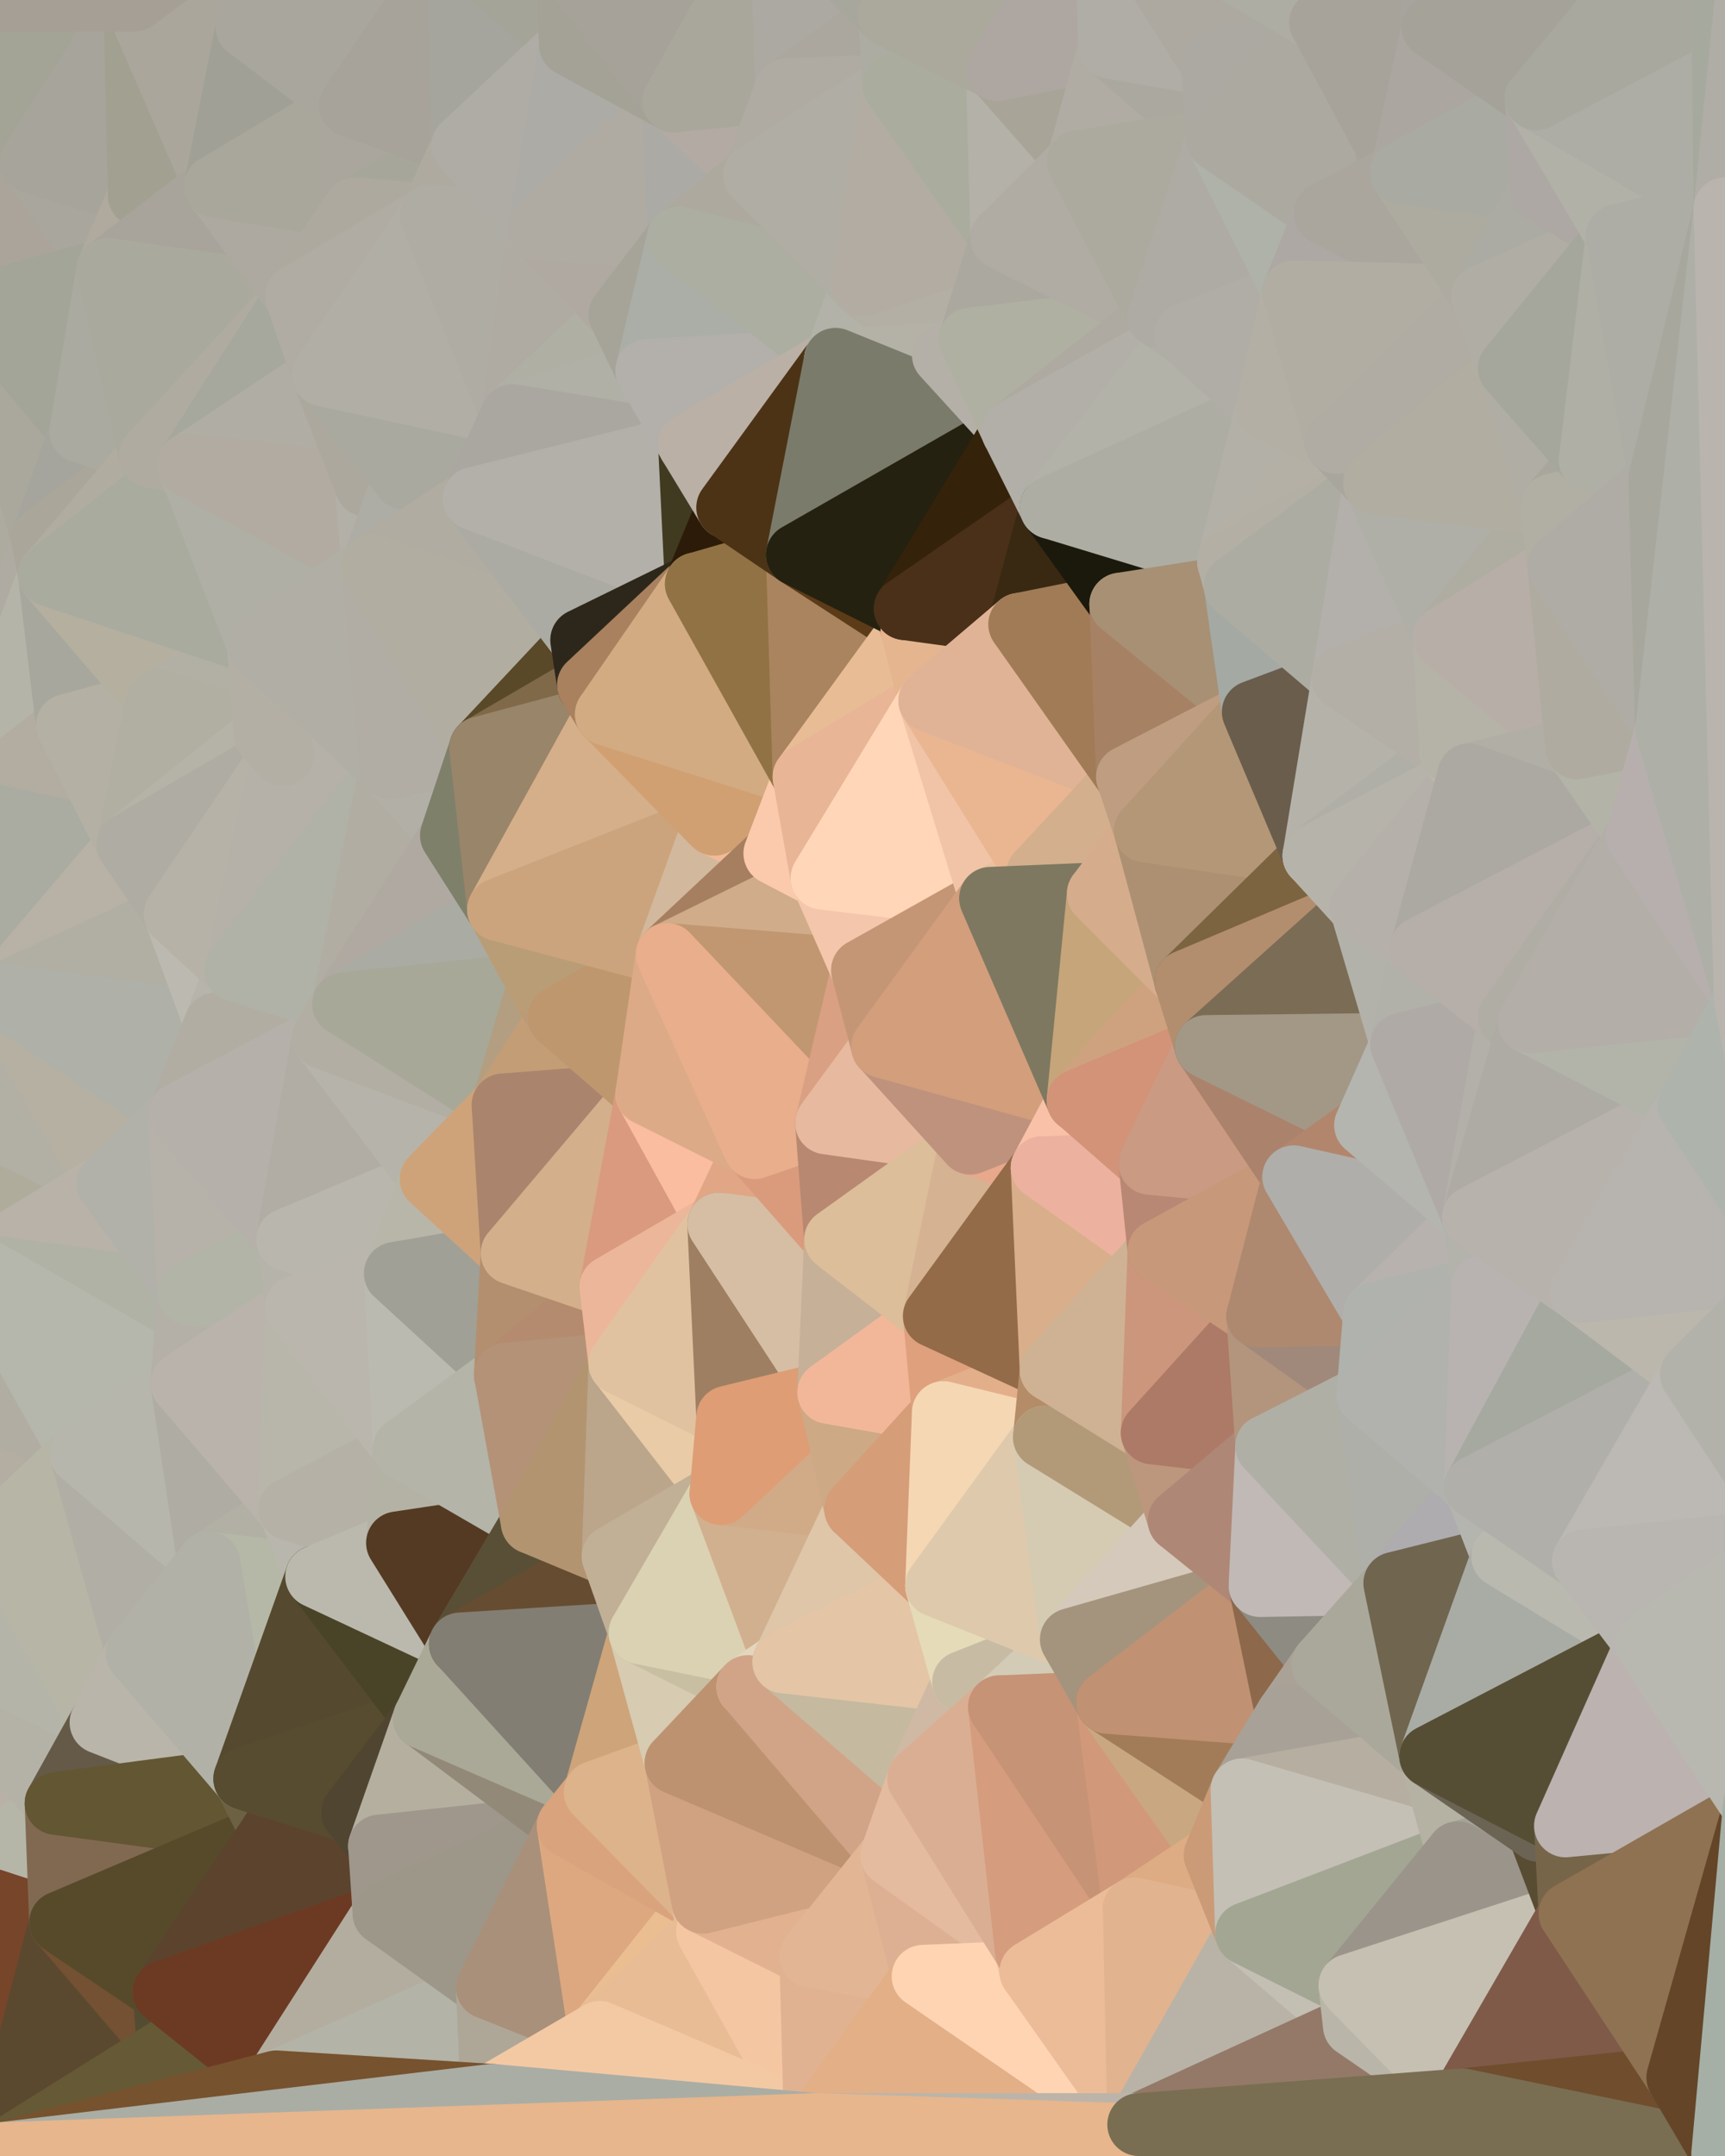 <?xml version="1.0" standalone="yes"?>
<svg width="768" height="960" xmlns="http://www.w3.org/2000/svg" version="1.1" ><polygon points="-59,600 -47,480 -33,16" fill="rgba(177, 173, 161, 1)" stroke="rgba(177, 173, 161, 1)" stroke-width="28" stroke-linejoin="round"/>
		<polygon points="-47,480 -59,600 -11,563" fill="rgba(180, 177, 168, 1)" stroke="rgba(180, 177, 168, 1)" stroke-width="28" stroke-linejoin="round"/>
		<polygon points="-33,16 -47,480 -11,136" fill="rgba(171, 167, 155, 1)" stroke="rgba(171, 167, 155, 1)" stroke-width="28" stroke-linejoin="round"/>
		<polygon points="-47,480 -17,360 -11,136" fill="rgba(173, 173, 161, 1)" stroke="rgba(173, 173, 161, 1)" stroke-width="28" stroke-linejoin="round"/>
		<polygon points="-17,360 -47,480 0,443" fill="rgba(175, 177, 166, 1)" stroke="rgba(175, 177, 166, 1)" stroke-width="28" stroke-linejoin="round"/>
		<polygon points="-59,600 -50,720 -2,683" fill="rgba(177, 179, 166, 1)" stroke="rgba(177, 179, 166, 1)" stroke-width="28" stroke-linejoin="round"/>
		<polygon points="-33,16 -11,136 14,72" fill="rgba(164, 164, 152, 1)" stroke="rgba(164, 164, 152, 1)" stroke-width="28" stroke-linejoin="round"/>
		<polygon points="-11,136 -17,360 19,240" fill="rgba(173, 171, 159, 1)" stroke="rgba(173, 171, 159, 1)" stroke-width="28" stroke-linejoin="round"/>
		<polygon points="19,240 -17,360 22,256" fill="rgba(175, 171, 162, 1)" stroke="rgba(175, 171, 162, 1)" stroke-width="28" stroke-linejoin="round"/>
		<polygon points="-50,720 -22,840 25,803" fill="rgba(185, 176, 167, 1)" stroke="rgba(185, 176, 167, 1)" stroke-width="28" stroke-linejoin="round"/>
		<polygon points="22,256 -17,360 30,323" fill="rgba(180, 180, 168, 1)" stroke="rgba(180, 180, 168, 1)" stroke-width="28" stroke-linejoin="round"/>
		<polygon points="0,0 -33,16 14,72" fill="rgba(162, 160, 148, 1)" stroke="rgba(162, 160, 148, 1)" stroke-width="28" stroke-linejoin="round"/>
		<polygon points="-22,840 -50,720 0,959" fill="rgba(177, 177, 165, 1)" stroke="rgba(177, 177, 165, 1)" stroke-width="28" stroke-linejoin="round"/>
		<polygon points="-11,136 19,240 36,192" fill="rgba(170, 168, 156, 1)" stroke="rgba(170, 168, 156, 1)" stroke-width="28" stroke-linejoin="round"/>
		<polygon points="-59,600 -2,683 36,647" fill="rgba(180, 174, 162, 1)" stroke="rgba(180, 174, 162, 1)" stroke-width="28" stroke-linejoin="round"/>
		<polygon points="25,803 -22,840 27,856" fill="rgba(181, 182, 168, 1)" stroke="rgba(181, 182, 168, 1)" stroke-width="28" stroke-linejoin="round"/>
		<polygon points="-50,720 25,803 45,767" fill="rgba(180, 178, 166, 1)" stroke="rgba(180, 178, 166, 1)" stroke-width="28" stroke-linejoin="round"/>
		<polygon points="-11,563 -59,600 36,647" fill="rgba(177, 173, 162, 1)" stroke="rgba(177, 173, 162, 1)" stroke-width="28" stroke-linejoin="round"/>
		<polygon points="-22,840 0,959 27,856" fill="rgba(119, 69, 42, 1)" stroke="rgba(119, 69, 42, 1)" stroke-width="28" stroke-linejoin="round"/>
		<polygon points="-47,480 -11,563 48,527" fill="rgba(175, 172, 155, 1)" stroke="rgba(175, 172, 155, 1)" stroke-width="28" stroke-linejoin="round"/>
		<polygon points="14,72 -11,136 48,120" fill="rgba(171, 164, 154, 1)" stroke="rgba(171, 164, 154, 1)" stroke-width="28" stroke-linejoin="round"/>
		<polygon points="-2,683 -50,720 45,767" fill="rgba(180, 180, 168, 1)" stroke="rgba(180, 180, 168, 1)" stroke-width="28" stroke-linejoin="round"/>
		<polygon points="0,443 -47,480 48,527" fill="rgba(178, 176, 164, 1)" stroke="rgba(178, 176, 164, 1)" stroke-width="28" stroke-linejoin="round"/>
		<polygon points="30,323 -17,360 57,376" fill="rgba(179, 173, 161, 1)" stroke="rgba(179, 173, 161, 1)" stroke-width="28" stroke-linejoin="round"/>
		<polygon points="-2,683 45,767 61,736" fill="rgba(183, 181, 166, 1)" stroke="rgba(183, 181, 166, 1)" stroke-width="28" stroke-linejoin="round"/>
		<polygon points="-17,360 0,443 57,376" fill="rgba(170, 172, 161, 1)" stroke="rgba(170, 172, 161, 1)" stroke-width="28" stroke-linejoin="round"/>
		<polygon points="14,72 48,120 62,87" fill="rgba(169, 166, 157, 1)" stroke="rgba(169, 166, 157, 1)" stroke-width="28" stroke-linejoin="round"/>
		<polygon points="-11,136 36,192 48,120" fill="rgba(163, 165, 152, 1)" stroke="rgba(163, 165, 152, 1)" stroke-width="28" stroke-linejoin="round"/>
		<polygon points="36,192 19,240 67,203" fill="rgba(165, 165, 157, 1)" stroke="rgba(165, 165, 157, 1)" stroke-width="28" stroke-linejoin="round"/>
		<polygon points="0,0 14,72 60,0" fill="rgba(163, 164, 150, 1)" stroke="rgba(163, 164, 150, 1)" stroke-width="28" stroke-linejoin="round"/>
		<polygon points="27,856 0,959 75,912" fill="rgba(90, 73, 47, 1)" stroke="rgba(90, 73, 47, 1)" stroke-width="28" stroke-linejoin="round"/>
		<polygon points="73,887 27,856 75,912" fill="rgba(116, 81, 51, 1)" stroke="rgba(116, 81, 51, 1)" stroke-width="28" stroke-linejoin="round"/>
		<polygon points="57,376 0,443 78,407" fill="rgba(184, 178, 166, 1)" stroke="rgba(184, 178, 166, 1)" stroke-width="28" stroke-linejoin="round"/>
		<polygon points="22,256 30,323 70,312" fill="rgba(167, 167, 157, 1)" stroke="rgba(167, 167, 157, 1)" stroke-width="28" stroke-linejoin="round"/>
		<polygon points="0,443 48,527 80,496" fill="rgba(182, 176, 162, 1)" stroke="rgba(182, 176, 162, 1)" stroke-width="28" stroke-linejoin="round"/>
		<polygon points="48,527 -11,563 84,576" fill="rgba(185, 178, 168, 1)" stroke="rgba(185, 178, 168, 1)" stroke-width="28" stroke-linejoin="round"/>
		<polygon points="-11,563 81,616 84,576" fill="rgba(176, 178, 165, 1)" stroke="rgba(176, 178, 165, 1)" stroke-width="28" stroke-linejoin="round"/>
		<polygon points="-11,563 36,647 81,616" fill="rgba(181, 183, 172, 1)" stroke="rgba(181, 183, 172, 1)" stroke-width="28" stroke-linejoin="round"/>
		<polygon points="30,323 57,376 70,312" fill="rgba(180, 176, 164, 1)" stroke="rgba(180, 176, 164, 1)" stroke-width="28" stroke-linejoin="round"/>
		<polygon points="36,647 -2,683 61,736" fill="rgba(183, 181, 166, 1)" stroke="rgba(183, 181, 166, 1)" stroke-width="28" stroke-linejoin="round"/>
		<polygon points="36,647 61,736 93,696" fill="rgba(177, 174, 165, 1)" stroke="rgba(177, 174, 165, 1)" stroke-width="28" stroke-linejoin="round"/>
		<polygon points="60,0 14,72 62,87" fill="rgba(167, 164, 155, 1)" stroke="rgba(167, 164, 155, 1)" stroke-width="28" stroke-linejoin="round"/>
		<polygon points="78,407 0,443 96,456" fill="rgba(177, 175, 163, 1)" stroke="rgba(177, 175, 163, 1)" stroke-width="28" stroke-linejoin="round"/>
		<polygon points="0,443 80,496 96,456" fill="rgba(175, 176, 168, 1)" stroke="rgba(175, 176, 168, 1)" stroke-width="28" stroke-linejoin="round"/>
		<polygon points="19,240 22,256 67,203" fill="rgba(170, 166, 154, 1)" stroke="rgba(170, 166, 154, 1)" stroke-width="28" stroke-linejoin="round"/>
		<polygon points="78,407 96,456 105,432" fill="rgba(188, 185, 176, 1)" stroke="rgba(188, 185, 176, 1)" stroke-width="28" stroke-linejoin="round"/>
		<polygon points="48,120 36,192 67,203" fill="rgba(170, 170, 160, 1)" stroke="rgba(170, 170, 160, 1)" stroke-width="28" stroke-linejoin="round"/>
		<polygon points="67,203 22,256 84,207" fill="rgba(176, 172, 160, 1)" stroke="rgba(176, 172, 160, 1)" stroke-width="28" stroke-linejoin="round"/>
		<polygon points="45,767 25,803 109,792" fill="rgba(101, 90, 72, 1)" stroke="rgba(101, 90, 72, 1)" stroke-width="28" stroke-linejoin="round"/>
		<polygon points="62,87 48,120 96,83" fill="rgba(176, 170, 158, 1)" stroke="rgba(176, 170, 158, 1)" stroke-width="28" stroke-linejoin="round"/>
		<polygon points="108,-36 60,0 110,12" fill="rgba(168, 161, 151, 1)" stroke="rgba(168, 161, 151, 1)" stroke-width="28" stroke-linejoin="round"/>
		<polygon points="61,736 45,767 109,792" fill="rgba(185, 181, 170, 1)" stroke="rgba(185, 181, 170, 1)" stroke-width="28" stroke-linejoin="round"/>
		<polygon points="60,0 62,87 96,83" fill="rgba(162, 160, 145, 1)" stroke="rgba(162, 160, 145, 1)" stroke-width="28" stroke-linejoin="round"/>
		<polygon points="81,616 36,647 93,696" fill="rgba(182, 182, 172, 1)" stroke="rgba(182, 182, 172, 1)" stroke-width="28" stroke-linejoin="round"/>
		<polygon points="25,803 27,856 121,816" fill="rgba(129, 105, 81, 1)" stroke="rgba(129, 105, 81, 1)" stroke-width="28" stroke-linejoin="round"/>
		<polygon points="109,792 25,803 121,816" fill="rgba(99, 86, 51, 1)" stroke="rgba(99, 86, 51, 1)" stroke-width="28" stroke-linejoin="round"/>
		<polygon points="22,256 70,312 115,287" fill="rgba(181, 175, 159, 1)" stroke="rgba(181, 175, 159, 1)" stroke-width="28" stroke-linejoin="round"/>
		<polygon points="60,0 96,83 110,12" fill="rgba(170, 166, 155, 1)" stroke="rgba(170, 166, 155, 1)" stroke-width="28" stroke-linejoin="round"/>
		<polygon points="27,856 73,887 121,816" fill="rgba(87, 74, 42, 1)" stroke="rgba(87, 74, 42, 1)" stroke-width="28" stroke-linejoin="round"/>
		<polygon points="115,287 70,312 118,327" fill="rgba(178, 176, 164, 1)" stroke="rgba(178, 176, 164, 1)" stroke-width="28" stroke-linejoin="round"/>
		<polygon points="70,312 57,376 118,327" fill="rgba(177, 175, 162, 1)" stroke="rgba(177, 175, 162, 1)" stroke-width="28" stroke-linejoin="round"/>
		<polygon points="84,207 22,256 115,287" fill="rgba(169, 171, 158, 1)" stroke="rgba(169, 171, 158, 1)" stroke-width="28" stroke-linejoin="round"/>
		<polygon points="0,0 60,0 108,-36" fill="rgba(166, 159, 149, 1)" stroke="rgba(166, 159, 149, 1)" stroke-width="28" stroke-linejoin="round"/>
		<polygon points="80,496 48,527 84,576" fill="rgba(177, 177, 169, 1)" stroke="rgba(177, 177, 169, 1)" stroke-width="28" stroke-linejoin="round"/>
		<polygon points="80,496 84,576 128,552" fill="rgba(182, 178, 169, 1)" stroke="rgba(182, 178, 169, 1)" stroke-width="28" stroke-linejoin="round"/>
		<polygon points="84,576 81,616 132,582" fill="rgba(180, 176, 167, 1)" stroke="rgba(180, 176, 167, 1)" stroke-width="28" stroke-linejoin="round"/>
		<polygon points="128,552 84,576 132,582" fill="rgba(178, 180, 167, 1)" stroke="rgba(178, 180, 167, 1)" stroke-width="28" stroke-linejoin="round"/>
		<polygon points="96,83 48,120 132,132" fill="rgba(168, 164, 155, 1)" stroke="rgba(168, 164, 155, 1)" stroke-width="28" stroke-linejoin="round"/>
		<polygon points="48,120 67,203 132,132" fill="rgba(169, 169, 157, 1)" stroke="rgba(169, 169, 157, 1)" stroke-width="28" stroke-linejoin="round"/>
		<polygon points="67,203 84,207 132,132" fill="rgba(175, 171, 160, 1)" stroke="rgba(175, 171, 160, 1)" stroke-width="28" stroke-linejoin="round"/>
		<polygon points="81,616 93,696 129,672" fill="rgba(175, 172, 163, 1)" stroke="rgba(175, 172, 163, 1)" stroke-width="28" stroke-linejoin="round"/>
		<polygon points="118,327 57,376 126,336" fill="rgba(181, 179, 167, 1)" stroke="rgba(181, 179, 167, 1)" stroke-width="28" stroke-linejoin="round"/>
		<polygon points="73,887 75,912 123,927" fill="rgba(83, 76, 48, 1)" stroke="rgba(83, 76, 48, 1)" stroke-width="28" stroke-linejoin="round"/>
		<polygon points="129,672 93,696 141,702" fill="rgba(178, 176, 164, 1)" stroke="rgba(178, 176, 164, 1)" stroke-width="28" stroke-linejoin="round"/>
		<polygon points="57,376 78,407 126,336" fill="rgba(175, 172, 163, 1)" stroke="rgba(175, 172, 163, 1)" stroke-width="28" stroke-linejoin="round"/>
		<polygon points="105,432 96,456 144,462" fill="rgba(183, 180, 171, 1)" stroke="rgba(183, 180, 171, 1)" stroke-width="28" stroke-linejoin="round"/>
		<polygon points="132,132 84,207 144,167" fill="rgba(166, 168, 157, 1)" stroke="rgba(166, 168, 157, 1)" stroke-width="28" stroke-linejoin="round"/>
		<polygon points="105,432 144,462 153,447" fill="rgba(178, 176, 164, 1)" stroke="rgba(178, 176, 164, 1)" stroke-width="28" stroke-linejoin="round"/>
		<polygon points="96,456 80,496 144,462" fill="rgba(177, 173, 162, 1)" stroke="rgba(177, 173, 162, 1)" stroke-width="28" stroke-linejoin="round"/>
		<polygon points="110,12 96,83 156,47" fill="rgba(160, 160, 150, 1)" stroke="rgba(160, 160, 150, 1)" stroke-width="28" stroke-linejoin="round"/>
		<polygon points="96,83 132,132 158,93" fill="rgba(173, 169, 160, 1)" stroke="rgba(173, 169, 160, 1)" stroke-width="28" stroke-linejoin="round"/>
		<polygon points="109,792 121,816 157,807" fill="rgba(108, 97, 67, 1)" stroke="rgba(108, 97, 67, 1)" stroke-width="28" stroke-linejoin="round"/>
		<polygon points="93,696 109,792 141,702" fill="rgba(181, 184, 167, 1)" stroke="rgba(181, 184, 167, 1)" stroke-width="28" stroke-linejoin="round"/>
		<polygon points="75,912 0,959 123,927" fill="rgba(102, 89, 54, 1)" stroke="rgba(102, 89, 54, 1)" stroke-width="28" stroke-linejoin="round"/>
		<polygon points="93,696 61,736 109,792" fill="rgba(177, 177, 167, 1)" stroke="rgba(177, 177, 167, 1)" stroke-width="28" stroke-linejoin="round"/>
		<polygon points="144,167 84,207 163,216" fill="rgba(176, 173, 164, 1)" stroke="rgba(176, 173, 164, 1)" stroke-width="28" stroke-linejoin="round"/>
		<polygon points="156,47 96,83 158,93" fill="rgba(169, 167, 155, 1)" stroke="rgba(169, 167, 155, 1)" stroke-width="28" stroke-linejoin="round"/>
		<polygon points="84,207 115,287 166,252" fill="rgba(175, 175, 165, 1)" stroke="rgba(175, 175, 165, 1)" stroke-width="28" stroke-linejoin="round"/>
		<polygon points="163,216 84,207 166,252" fill="rgba(178, 171, 161, 1)" stroke="rgba(178, 171, 161, 1)" stroke-width="28" stroke-linejoin="round"/>
		<polygon points="157,807 121,816 169,822" fill="rgba(84, 72, 46, 1)" stroke="rgba(84, 72, 46, 1)" stroke-width="28" stroke-linejoin="round"/>
		<polygon points="81,616 129,672 132,582" fill="rgba(186, 179, 171, 1)" stroke="rgba(186, 179, 171, 1)" stroke-width="28" stroke-linejoin="round"/>
		<polygon points="169,822 121,816 171,852" fill="rgba(88, 64, 40, 1)" stroke="rgba(88, 64, 40, 1)" stroke-width="28" stroke-linejoin="round"/>
		<polygon points="121,816 73,887 171,852" fill="rgba(92, 67, 45, 1)" stroke="rgba(92, 67, 45, 1)" stroke-width="28" stroke-linejoin="round"/>
		<polygon points="80,496 128,552 144,462" fill="rgba(181, 176, 170, 1)" stroke="rgba(181, 176, 170, 1)" stroke-width="28" stroke-linejoin="round"/>
		<polygon points="78,407 105,432 126,336" fill="rgba(182, 178, 167, 1)" stroke="rgba(182, 178, 167, 1)" stroke-width="28" stroke-linejoin="round"/>
		<polygon points="128,552 132,582 176,567" fill="rgba(182, 179, 170, 1)" stroke="rgba(182, 179, 170, 1)" stroke-width="28" stroke-linejoin="round"/>
		<polygon points="73,887 123,927 171,852" fill="rgba(108, 58, 35, 1)" stroke="rgba(108, 58, 35, 1)" stroke-width="28" stroke-linejoin="round"/>
		<polygon points="129,672 141,702 177,687" fill="rgba(185, 182, 173, 1)" stroke="rgba(185, 182, 173, 1)" stroke-width="28" stroke-linejoin="round"/>
		<polygon points="132,582 129,672 180,645" fill="rgba(184, 182, 170, 1)" stroke="rgba(184, 182, 170, 1)" stroke-width="28" stroke-linejoin="round"/>
		<polygon points="129,672 177,687 180,645" fill="rgba(181, 177, 166, 1)" stroke="rgba(181, 177, 166, 1)" stroke-width="28" stroke-linejoin="round"/>
		<polygon points="141,702 109,792 189,765" fill="rgba(85, 73, 47, 1)" stroke="rgba(85, 73, 47, 1)" stroke-width="28" stroke-linejoin="round"/>
		<polygon points="109,792 157,807 189,765" fill="rgba(87, 76, 48, 1)" stroke="rgba(87, 76, 48, 1)" stroke-width="28" stroke-linejoin="round"/>
		<polygon points="144,462 128,552 192,525" fill="rgba(177, 173, 164, 1)" stroke="rgba(177, 173, 164, 1)" stroke-width="28" stroke-linejoin="round"/>
		<polygon points="128,552 176,567 192,525" fill="rgba(185, 182, 173, 1)" stroke="rgba(185, 182, 173, 1)" stroke-width="28" stroke-linejoin="round"/>
		<polygon points="163,216 166,252 180,213" fill="rgba(179, 176, 167, 1)" stroke="rgba(179, 176, 167, 1)" stroke-width="28" stroke-linejoin="round"/>
		<polygon points="144,167 163,216 180,213" fill="rgba(172, 168, 157, 1)" stroke="rgba(172, 168, 157, 1)" stroke-width="28" stroke-linejoin="round"/>
		<polygon points="115,287 126,336 174,342" fill="rgba(179, 181, 170, 1)" stroke="rgba(179, 181, 170, 1)" stroke-width="28" stroke-linejoin="round"/>
		<polygon points="126,336 105,432 174,342" fill="rgba(181, 177, 168, 1)" stroke="rgba(181, 177, 168, 1)" stroke-width="28" stroke-linejoin="round"/>
		<polygon points="115,287 118,327 126,336" fill="rgba(179, 175, 164, 1)" stroke="rgba(179, 175, 164, 1)" stroke-width="28" stroke-linejoin="round"/>
		<polygon points="105,432 153,447 174,342" fill="rgba(176, 178, 167, 1)" stroke="rgba(176, 178, 167, 1)" stroke-width="28" stroke-linejoin="round"/>
		<polygon points="108,-36 110,12 204,-23" fill="rgba(170, 166, 157, 1)" stroke="rgba(170, 166, 157, 1)" stroke-width="28" stroke-linejoin="round"/>
		<polygon points="174,342 153,447 201,372" fill="rgba(177, 173, 162, 1)" stroke="rgba(177, 173, 162, 1)" stroke-width="28" stroke-linejoin="round"/>
		<polygon points="141,702 189,765 205,732" fill="rgba(73, 68, 39, 1)" stroke="rgba(73, 68, 39, 1)" stroke-width="28" stroke-linejoin="round"/>
		<polygon points="156,47 158,93 206,65" fill="rgba(170, 166, 157, 1)" stroke="rgba(170, 166, 157, 1)" stroke-width="28" stroke-linejoin="round"/>
		<polygon points="158,93 192,96 206,65" fill="rgba(166, 166, 154, 1)" stroke="rgba(166, 166, 154, 1)" stroke-width="28" stroke-linejoin="round"/>
		<polygon points="177,687 141,702 205,732" fill="rgba(187, 185, 173, 1)" stroke="rgba(187, 185, 173, 1)" stroke-width="28" stroke-linejoin="round"/>
		<polygon points="110,12 156,47 204,-23" fill="rgba(169, 166, 157, 1)" stroke="rgba(169, 166, 157, 1)" stroke-width="28" stroke-linejoin="round"/>
		<polygon points="176,567 132,582 180,645" fill="rgba(186, 182, 173, 1)" stroke="rgba(186, 182, 173, 1)" stroke-width="28" stroke-linejoin="round"/>
		<polygon points="166,252 115,287 174,342" fill="rgba(177, 174, 165, 1)" stroke="rgba(177, 174, 165, 1)" stroke-width="28" stroke-linejoin="round"/>
		<polygon points="158,93 132,132 192,96" fill="rgba(173, 169, 158, 1)" stroke="rgba(173, 169, 158, 1)" stroke-width="28" stroke-linejoin="round"/>
		<polygon points="180,213 166,252 211,222" fill="rgba(173, 173, 165, 1)" stroke="rgba(173, 173, 165, 1)" stroke-width="28" stroke-linejoin="round"/>
		<polygon points="157,807 169,822 189,765" fill="rgba(80, 69, 49, 1)" stroke="rgba(80, 69, 49, 1)" stroke-width="28" stroke-linejoin="round"/>
		<polygon points="171,852 123,927 217,885" fill="rgba(179, 173, 159, 1)" stroke="rgba(179, 173, 159, 1)" stroke-width="28" stroke-linejoin="round"/>
		<polygon points="174,342 201,372 214,333" fill="rgba(178, 175, 166, 1)" stroke="rgba(178, 175, 166, 1)" stroke-width="28" stroke-linejoin="round"/>
		<polygon points="132,132 144,167 192,96" fill="rgba(176, 172, 163, 1)" stroke="rgba(176, 172, 163, 1)" stroke-width="28" stroke-linejoin="round"/>
		<polygon points="201,372 153,447 222,405" fill="rgba(176, 169, 161, 1)" stroke="rgba(176, 169, 161, 1)" stroke-width="28" stroke-linejoin="round"/>
		<polygon points="217,885 123,927 219,933" fill="rgba(179, 179, 167, 1)" stroke="rgba(179, 179, 167, 1)" stroke-width="28" stroke-linejoin="round"/>
		<polygon points="144,462 192,525 224,492" fill="rgba(182, 179, 170, 1)" stroke="rgba(182, 179, 170, 1)" stroke-width="28" stroke-linejoin="round"/>
		<polygon points="176,567 180,645 225,612" fill="rgba(186, 186, 176, 1)" stroke="rgba(186, 186, 176, 1)" stroke-width="28" stroke-linejoin="round"/>
		<polygon points="153,447 144,462 224,492" fill="rgba(178, 174, 163, 1)" stroke="rgba(178, 174, 163, 1)" stroke-width="28" stroke-linejoin="round"/>
		<polygon points="192,525 176,567 228,558" fill="rgba(184, 182, 169, 1)" stroke="rgba(184, 182, 169, 1)" stroke-width="28" stroke-linejoin="round"/>
		<polygon points="180,213 211,222 228,185" fill="rgba(178, 174, 165, 1)" stroke="rgba(178, 174, 165, 1)" stroke-width="28" stroke-linejoin="round"/>
		<polygon points="144,167 180,213 228,185" fill="rgba(169, 169, 159, 1)" stroke="rgba(169, 169, 159, 1)" stroke-width="28" stroke-linejoin="round"/>
		<polygon points="166,252 174,342 214,333" fill="rgba(177, 173, 164, 1)" stroke="rgba(177, 173, 164, 1)" stroke-width="28" stroke-linejoin="round"/>
		<polygon points="180,645 177,687 237,678" fill="rgba(180, 178, 165, 1)" stroke="rgba(180, 178, 165, 1)" stroke-width="28" stroke-linejoin="round"/>
		<polygon points="176,567 225,612 228,558" fill="rgba(160, 160, 150, 1)" stroke="rgba(160, 160, 150, 1)" stroke-width="28" stroke-linejoin="round"/>
		<polygon points="204,-23 156,47 206,65" fill="rgba(167, 163, 154, 1)" stroke="rgba(167, 163, 154, 1)" stroke-width="28" stroke-linejoin="round"/>
		<polygon points="206,65 192,96 240,102" fill="rgba(174, 170, 159, 1)" stroke="rgba(174, 170, 159, 1)" stroke-width="28" stroke-linejoin="round"/>
		<polygon points="222,405 153,447 240,438" fill="rgba(170, 171, 163, 1)" stroke="rgba(170, 171, 163, 1)" stroke-width="28" stroke-linejoin="round"/>
		<polygon points="153,447 224,492 240,438" fill="rgba(167, 168, 152, 1)" stroke="rgba(167, 168, 152, 1)" stroke-width="28" stroke-linejoin="round"/>
		<polygon points="177,687 205,732 237,678" fill="rgba(84, 58, 35, 1)" stroke="rgba(84, 58, 35, 1)" stroke-width="28" stroke-linejoin="round"/>
		<polygon points="192,96 144,167 228,185" fill="rgba(177, 174, 165, 1)" stroke="rgba(177, 174, 165, 1)" stroke-width="28" stroke-linejoin="round"/>
		<polygon points="240,438 224,492 249,453" fill="rgba(179, 158, 129, 1)" stroke="rgba(179, 158, 129, 1)" stroke-width="28" stroke-linejoin="round"/>
		<polygon points="189,765 169,822 253,813" fill="rgba(181, 175, 159, 1)" stroke="rgba(181, 175, 159, 1)" stroke-width="28" stroke-linejoin="round"/>
		<polygon points="225,612 180,645 237,678" fill="rgba(180, 180, 168, 1)" stroke="rgba(180, 180, 168, 1)" stroke-width="28" stroke-linejoin="round"/>
		<polygon points="204,-23 206,65 254,20" fill="rgba(165, 165, 157, 1)" stroke="rgba(165, 165, 157, 1)" stroke-width="28" stroke-linejoin="round"/>
		<polygon points="252,-17 204,-23 254,20" fill="rgba(164, 164, 152, 1)" stroke="rgba(164, 164, 152, 1)" stroke-width="28" stroke-linejoin="round"/>
		<polygon points="169,822 171,852 253,813" fill="rgba(159, 151, 140, 1)" stroke="rgba(159, 151, 140, 1)" stroke-width="28" stroke-linejoin="round"/>
		<polygon points="192,96 228,185 240,102" fill="rgba(175, 172, 163, 1)" stroke="rgba(175, 172, 163, 1)" stroke-width="28" stroke-linejoin="round"/>
		<polygon points="224,492 192,525 228,558" fill="rgba(206, 163, 121, 1)" stroke="rgba(206, 163, 121, 1)" stroke-width="28" stroke-linejoin="round"/>
		<polygon points="211,222 166,252 259,285" fill="rgba(176, 172, 161, 1)" stroke="rgba(176, 172, 161, 1)" stroke-width="28" stroke-linejoin="round"/>
		<polygon points="166,252 214,333 259,285" fill="rgba(177, 173, 161, 1)" stroke="rgba(177, 173, 161, 1)" stroke-width="28" stroke-linejoin="round"/>
		<polygon points="171,852 217,885 253,813" fill="rgba(157, 151, 137, 1)" stroke="rgba(157, 151, 137, 1)" stroke-width="28" stroke-linejoin="round"/>
		<polygon points="259,285 214,333 262,305" fill="rgba(89, 73, 40, 1)" stroke="rgba(89, 73, 40, 1)" stroke-width="28" stroke-linejoin="round"/>
		<polygon points="217,885 219,933 267,905" fill="rgba(174, 167, 151, 1)" stroke="rgba(174, 167, 151, 1)" stroke-width="28" stroke-linejoin="round"/>
		<polygon points="189,765 253,813 265,798" fill="rgba(146, 137, 120, 1)" stroke="rgba(146, 137, 120, 1)" stroke-width="28" stroke-linejoin="round"/>
		<polygon points="262,305 214,333 270,318" fill="rgba(128, 105, 73, 1)" stroke="rgba(128, 105, 73, 1)" stroke-width="28" stroke-linejoin="round"/>
		<polygon points="228,558 225,612 272,573" fill="rgba(179, 143, 111, 1)" stroke="rgba(179, 143, 111, 1)" stroke-width="28" stroke-linejoin="round"/>
		<polygon points="272,573 225,612 276,607" fill="rgba(180, 139, 111, 1)" stroke="rgba(180, 139, 111, 1)" stroke-width="28" stroke-linejoin="round"/>
		<polygon points="240,102 228,185 276,140" fill="rgba(175, 171, 162, 1)" stroke="rgba(175, 171, 162, 1)" stroke-width="28" stroke-linejoin="round"/>
		<polygon points="237,678 205,732 273,693" fill="rgba(89, 79, 54, 1)" stroke="rgba(89, 79, 54, 1)" stroke-width="28" stroke-linejoin="round"/>
		<polygon points="205,732 189,765 265,798" fill="rgba(170, 169, 151, 1)" stroke="rgba(170, 169, 151, 1)" stroke-width="28" stroke-linejoin="round"/>
		<polygon points="273,693 205,732 285,727" fill="rgba(102, 76, 49, 1)" stroke="rgba(102, 76, 49, 1)" stroke-width="28" stroke-linejoin="round"/>
		<polygon points="276,140 228,185 288,165" fill="rgba(175, 175, 163, 1)" stroke="rgba(175, 175, 163, 1)" stroke-width="28" stroke-linejoin="round"/>
		<polygon points="249,453 224,492 288,487" fill="rgba(195, 157, 118, 1)" stroke="rgba(195, 157, 118, 1)" stroke-width="28" stroke-linejoin="round"/>
		<polygon points="205,732 265,798 285,727" fill="rgba(130, 126, 115, 1)" stroke="rgba(130, 126, 115, 1)" stroke-width="28" stroke-linejoin="round"/>
		<polygon points="225,612 237,678 276,607" fill="rgba(180, 146, 119, 1)" stroke="rgba(180, 146, 119, 1)" stroke-width="28" stroke-linejoin="round"/>
		<polygon points="206,65 240,102 254,20" fill="rgba(175, 172, 165, 1)" stroke="rgba(175, 172, 165, 1)" stroke-width="28" stroke-linejoin="round"/>
		<polygon points="214,333 201,372 222,405" fill="rgba(126, 128, 106, 1)" stroke="rgba(126, 128, 106, 1)" stroke-width="28" stroke-linejoin="round"/>
		<polygon points="240,438 249,453 297,425" fill="rgba(188, 154, 117, 1)" stroke="rgba(188, 154, 117, 1)" stroke-width="28" stroke-linejoin="round"/>
		<polygon points="240,102 276,140 302,106" fill="rgba(176, 169, 161, 1)" stroke="rgba(176, 169, 161, 1)" stroke-width="28" stroke-linejoin="round"/>
		<polygon points="254,20 240,102 300,45" fill="rgba(172, 171, 166, 1)" stroke="rgba(172, 171, 166, 1)" stroke-width="28" stroke-linejoin="round"/>
		<polygon points="222,405 240,438 297,425" fill="rgba(185, 157, 118, 1)" stroke="rgba(185, 157, 118, 1)" stroke-width="28" stroke-linejoin="round"/>
		<polygon points="224,492 228,558 288,487" fill="rgba(170, 132, 109, 1)" stroke="rgba(170, 132, 109, 1)" stroke-width="28" stroke-linejoin="round"/>
		<polygon points="214,333 222,405 270,318" fill="rgba(153, 133, 106, 1)" stroke="rgba(153, 133, 106, 1)" stroke-width="28" stroke-linejoin="round"/>
		<polygon points="253,813 217,885 267,905" fill="rgba(169, 144, 122, 1)" stroke="rgba(169, 144, 122, 1)" stroke-width="28" stroke-linejoin="round"/>
		<polygon points="288,165 228,185 307,198" fill="rgba(176, 176, 166, 1)" stroke="rgba(176, 176, 166, 1)" stroke-width="28" stroke-linejoin="round"/>
		<polygon points="285,727 265,798 301,785" fill="rgba(206, 164, 122, 1)" stroke="rgba(206, 164, 122, 1)" stroke-width="28" stroke-linejoin="round"/>
		<polygon points="228,558 272,573 288,487" fill="rgba(211, 175, 139, 1)" stroke="rgba(211, 175, 139, 1)" stroke-width="28" stroke-linejoin="round"/>
		<polygon points="253,813 267,905 313,847" fill="rgba(221, 168, 128, 1)" stroke="rgba(221, 168, 128, 1)" stroke-width="28" stroke-linejoin="round"/>
		<polygon points="228,185 211,222 307,198" fill="rgba(170, 167, 160, 1)" stroke="rgba(170, 167, 160, 1)" stroke-width="28" stroke-linejoin="round"/>
		<polygon points="300,45 240,102 302,106" fill="rgba(175, 171, 162, 1)" stroke="rgba(175, 171, 162, 1)" stroke-width="28" stroke-linejoin="round"/>
		<polygon points="237,678 273,693 276,607" fill="rgba(178, 148, 112, 1)" stroke="rgba(178, 148, 112, 1)" stroke-width="28" stroke-linejoin="round"/>
		<polygon points="313,847 267,905 315,860" fill="rgba(234, 190, 145, 1)" stroke="rgba(234, 190, 145, 1)" stroke-width="28" stroke-linejoin="round"/>
		<polygon points="249,453 288,487 297,425" fill="rgba(190, 151, 110, 1)" stroke="rgba(190, 151, 110, 1)" stroke-width="28" stroke-linejoin="round"/>
		<polygon points="270,318 222,405 318,367" fill="rgba(213, 175, 138, 1)" stroke="rgba(213, 175, 138, 1)" stroke-width="28" stroke-linejoin="round"/>
		<polygon points="265,798 253,813 313,847" fill="rgba(217, 163, 125, 1)" stroke="rgba(217, 163, 125, 1)" stroke-width="28" stroke-linejoin="round"/>
		<polygon points="211,222 259,285 310,260" fill="rgba(171, 171, 163, 1)" stroke="rgba(171, 171, 163, 1)" stroke-width="28" stroke-linejoin="round"/>
		<polygon points="307,198 211,222 310,260" fill="rgba(179, 176, 169, 1)" stroke="rgba(179, 176, 169, 1)" stroke-width="28" stroke-linejoin="round"/>
		<polygon points="222,405 297,425 318,367" fill="rgba(203, 164, 125, 1)" stroke="rgba(203, 164, 125, 1)" stroke-width="28" stroke-linejoin="round"/>
		<polygon points="276,607 273,693 321,665" fill="rgba(187, 166, 139, 1)" stroke="rgba(187, 166, 139, 1)" stroke-width="28" stroke-linejoin="round"/>
		<polygon points="288,487 272,573 320,545" fill="rgba(218, 154, 127, 1)" stroke="rgba(218, 154, 127, 1)" stroke-width="28" stroke-linejoin="round"/>
		<polygon points="276,607 321,665 324,631" fill="rgba(233, 203, 167, 1)" stroke="rgba(233, 203, 167, 1)" stroke-width="28" stroke-linejoin="round"/>
		<polygon points="307,198 310,260 324,226" fill="rgba(64, 58, 32, 1)" stroke="rgba(64, 58, 32, 1)" stroke-width="28" stroke-linejoin="round"/>
		<polygon points="301,785 265,798 313,847" fill="rgba(221, 179, 139, 1)" stroke="rgba(221, 179, 139, 1)" stroke-width="28" stroke-linejoin="round"/>
		<polygon points="259,285 262,305 310,260" fill="rgba(45, 39, 27, 1)" stroke="rgba(45, 39, 27, 1)" stroke-width="28" stroke-linejoin="round"/>
		<polygon points="262,305 270,318 310,260" fill="rgba(169, 129, 94, 1)" stroke="rgba(169, 129, 94, 1)" stroke-width="28" stroke-linejoin="round"/>
		<polygon points="285,727 301,785 333,751" fill="rgba(215, 203, 177, 1)" stroke="rgba(215, 203, 177, 1)" stroke-width="28" stroke-linejoin="round"/>
		<polygon points="288,487 320,545 336,511" fill="rgba(250, 189, 160, 1)" stroke="rgba(250, 189, 160, 1)" stroke-width="28" stroke-linejoin="round"/>
		<polygon points="300,45 302,106 336,78" fill="rgba(171, 170, 165, 1)" stroke="rgba(171, 170, 165, 1)" stroke-width="28" stroke-linejoin="round"/>
		<polygon points="276,140 288,165 302,106" fill="rgba(166, 164, 152, 1)" stroke="rgba(166, 164, 152, 1)" stroke-width="28" stroke-linejoin="round"/>
		<polygon points="252,-17 254,20 300,45" fill="rgba(164, 162, 150, 1)" stroke="rgba(164, 162, 150, 1)" stroke-width="28" stroke-linejoin="round"/>
		<polygon points="273,693 285,727 321,665" fill="rgba(193, 176, 150, 1)" stroke="rgba(193, 176, 150, 1)" stroke-width="28" stroke-linejoin="round"/>
		<polygon points="300,45 336,78 350,40" fill="rgba(179, 170, 163, 1)" stroke="rgba(179, 170, 163, 1)" stroke-width="28" stroke-linejoin="round"/>
		<polygon points="318,367 297,425 345,380" fill="rgba(210, 184, 157, 1)" stroke="rgba(210, 184, 157, 1)" stroke-width="28" stroke-linejoin="round"/>
		<polygon points="272,573 276,607 320,545" fill="rgba(236, 182, 154, 1)" stroke="rgba(236, 182, 154, 1)" stroke-width="28" stroke-linejoin="round"/>
		<polygon points="324,226 310,260 355,247" fill="rgba(44, 27, 9, 1)" stroke="rgba(44, 27, 9, 1)" stroke-width="28" stroke-linejoin="round"/>
		<polygon points="285,727 333,751 349,740" fill="rgba(200, 191, 162, 1)" stroke="rgba(200, 191, 162, 1)" stroke-width="28" stroke-linejoin="round"/>
		<polygon points="252,-17 300,45 348,-41" fill="rgba(166, 162, 153, 1)" stroke="rgba(166, 162, 153, 1)" stroke-width="28" stroke-linejoin="round"/>
		<polygon points="320,545 276,607 324,631" fill="rgba(224, 194, 160, 1)" stroke="rgba(224, 194, 160, 1)" stroke-width="28" stroke-linejoin="round"/>
		<polygon points="318,367 345,380 358,346" fill="rgba(241, 187, 153, 1)" stroke="rgba(241, 187, 153, 1)" stroke-width="28" stroke-linejoin="round"/>
		<polygon points="321,665 285,727 349,740" fill="rgba(219, 210, 179, 1)" stroke="rgba(219, 210, 179, 1)" stroke-width="28" stroke-linejoin="round"/>
		<polygon points="270,318 318,367 358,346" fill="rgba(208, 160, 114, 1)" stroke="rgba(208, 160, 114, 1)" stroke-width="28" stroke-linejoin="round"/>
		<polygon points="313,847 315,860 361,871" fill="rgba(232, 192, 157, 1)" stroke="rgba(232, 192, 157, 1)" stroke-width="28" stroke-linejoin="round"/>
		<polygon points="348,-41 300,45 350,40" fill="rgba(169, 167, 155, 1)" stroke="rgba(169, 167, 155, 1)" stroke-width="28" stroke-linejoin="round"/>
		<polygon points="336,511 320,545 372,552" fill="rgba(225, 166, 134, 1)" stroke="rgba(225, 166, 134, 1)" stroke-width="28" stroke-linejoin="round"/>
		<polygon points="302,106 288,165 372,160" fill="rgba(171, 174, 167, 1)" stroke="rgba(171, 174, 167, 1)" stroke-width="28" stroke-linejoin="round"/>
		<polygon points="288,165 307,198 372,160" fill="rgba(179, 176, 171, 1)" stroke="rgba(179, 176, 171, 1)" stroke-width="28" stroke-linejoin="round"/>
		<polygon points="345,380 297,425 366,391" fill="rgba(166, 127, 96, 1)" stroke="rgba(166, 127, 96, 1)" stroke-width="28" stroke-linejoin="round"/>
		<polygon points="315,860 267,905 363,946" fill="rgba(232, 188, 149, 1)" stroke="rgba(232, 188, 149, 1)" stroke-width="28" stroke-linejoin="round"/>
		<polygon points="361,871 315,860 363,946" fill="rgba(244, 198, 162, 1)" stroke="rgba(244, 198, 162, 1)" stroke-width="28" stroke-linejoin="round"/>
		<polygon points="267,905 219,933 363,946" fill="rgba(243, 201, 163, 1)" stroke="rgba(243, 201, 163, 1)" stroke-width="28" stroke-linejoin="round"/>
		<polygon points="310,260 270,318 358,346" fill="rgba(210, 171, 130, 1)" stroke="rgba(210, 171, 130, 1)" stroke-width="28" stroke-linejoin="round"/>
		<polygon points="297,425 288,487 336,511" fill="rgba(220, 170, 135, 1)" stroke="rgba(220, 170, 135, 1)" stroke-width="28" stroke-linejoin="round"/>
		<polygon points="320,545 324,631 369,620" fill="rgba(158, 127, 98, 1)" stroke="rgba(158, 127, 98, 1)" stroke-width="28" stroke-linejoin="round"/>
		<polygon points="336,78 302,106 384,127" fill="rgba(173, 169, 158, 1)" stroke="rgba(173, 169, 158, 1)" stroke-width="28" stroke-linejoin="round"/>
		<polygon points="302,106 372,160 384,127" fill="rgba(172, 174, 161, 1)" stroke="rgba(172, 174, 161, 1)" stroke-width="28" stroke-linejoin="round"/>
		<polygon points="366,391 297,425 384,432" fill="rgba(208, 172, 138, 1)" stroke="rgba(208, 172, 138, 1)" stroke-width="28" stroke-linejoin="round"/>
		<polygon points="297,425 368,500 384,432" fill="rgba(193, 151, 113, 1)" stroke="rgba(193, 151, 113, 1)" stroke-width="28" stroke-linejoin="round"/>
		<polygon points="321,665 349,740 381,672" fill="rgba(209, 176, 143, 1)" stroke="rgba(209, 176, 143, 1)" stroke-width="28" stroke-linejoin="round"/>
		<polygon points="369,620 321,665 381,672" fill="rgba(209, 171, 135, 1)" stroke="rgba(209, 171, 135, 1)" stroke-width="28" stroke-linejoin="round"/>
		<polygon points="320,545 369,620 372,552" fill="rgba(214, 190, 164, 1)" stroke="rgba(214, 190, 164, 1)" stroke-width="28" stroke-linejoin="round"/>
		<polygon points="368,500 336,511 372,552" fill="rgba(218, 155, 124, 1)" stroke="rgba(218, 155, 124, 1)" stroke-width="28" stroke-linejoin="round"/>
		<polygon points="307,198 324,226 372,160" fill="rgba(186, 176, 166, 1)" stroke="rgba(186, 176, 166, 1)" stroke-width="28" stroke-linejoin="round"/>
		<polygon points="324,631 321,665 369,620" fill="rgba(222, 157, 117, 1)" stroke="rgba(222, 157, 117, 1)" stroke-width="28" stroke-linejoin="round"/>
		<polygon points="297,425 336,511 368,500" fill="rgba(233, 174, 140, 1)" stroke="rgba(233, 174, 140, 1)" stroke-width="28" stroke-linejoin="round"/>
		<polygon points="358,346 345,380 366,391" fill="rgba(251, 202, 172, 1)" stroke="rgba(251, 202, 172, 1)" stroke-width="28" stroke-linejoin="round"/>
		<polygon points="384,432 368,500 393,466" fill="rgba(217, 160, 131, 1)" stroke="rgba(217, 160, 131, 1)" stroke-width="28" stroke-linejoin="round"/>
		<polygon points="355,247 310,260 358,346" fill="rgba(145, 114, 68, 1)" stroke="rgba(145, 114, 68, 1)" stroke-width="28" stroke-linejoin="round"/>
		<polygon points="348,-41 350,40 396,7" fill="rgba(172, 169, 162, 1)" stroke="rgba(172, 169, 162, 1)" stroke-width="28" stroke-linejoin="round"/>
		<polygon points="313,847 361,871 397,826" fill="rgba(226, 177, 144, 1)" stroke="rgba(226, 177, 144, 1)" stroke-width="28" stroke-linejoin="round"/>
		<polygon points="396,7 350,40 398,38" fill="rgba(171, 167, 158, 1)" stroke="rgba(171, 167, 158, 1)" stroke-width="28" stroke-linejoin="round"/>
		<polygon points="301,785 313,847 397,826" fill="rgba(208, 162, 129, 1)" stroke="rgba(208, 162, 129, 1)" stroke-width="28" stroke-linejoin="round"/>
		<polygon points="333,751 301,785 397,826" fill="rgba(189, 146, 112, 1)" stroke="rgba(189, 146, 112, 1)" stroke-width="28" stroke-linejoin="round"/>
		<polygon points="355,247 358,346 406,280" fill="rgba(170, 132, 95, 1)" stroke="rgba(170, 132, 95, 1)" stroke-width="28" stroke-linejoin="round"/>
		<polygon points="403,271 355,247 406,280" fill="rgba(92, 59, 24, 1)" stroke="rgba(92, 59, 24, 1)" stroke-width="28" stroke-linejoin="round"/>
		<polygon points="324,226 355,247 372,160" fill="rgba(76, 51, 21, 1)" stroke="rgba(76, 51, 21, 1)" stroke-width="28" stroke-linejoin="round"/>
		<polygon points="349,740 333,751 409,792" fill="rgba(228, 213, 190, 1)" stroke="rgba(228, 213, 190, 1)" stroke-width="28" stroke-linejoin="round"/>
		<polygon points="333,751 397,826 409,792" fill="rgba(209, 164, 135, 1)" stroke="rgba(209, 164, 135, 1)" stroke-width="28" stroke-linejoin="round"/>
		<polygon points="406,280 358,346 414,312" fill="rgba(232, 188, 149, 1)" stroke="rgba(232, 188, 149, 1)" stroke-width="28" stroke-linejoin="round"/>
		<polygon points="350,40 336,78 398,38" fill="rgba(175, 171, 162, 1)" stroke="rgba(175, 171, 162, 1)" stroke-width="28" stroke-linejoin="round"/>
		<polygon points="372,552 369,620 416,586" fill="rgba(198, 176, 152, 1)" stroke="rgba(198, 176, 152, 1)" stroke-width="28" stroke-linejoin="round"/>
		<polygon points="381,672 349,740 417,706" fill="rgba(223, 198, 168, 1)" stroke="rgba(223, 198, 168, 1)" stroke-width="28" stroke-linejoin="round"/>
		<polygon points="369,620 381,672 420,629" fill="rgba(205, 169, 133, 1)" stroke="rgba(205, 169, 133, 1)" stroke-width="28" stroke-linejoin="round"/>
		<polygon points="416,586 369,620 420,629" fill="rgba(242, 183, 153, 1)" stroke="rgba(242, 183, 153, 1)" stroke-width="28" stroke-linejoin="round"/>
		<polygon points="384,127 372,160 420,158" fill="rgba(178, 178, 168, 1)" stroke="rgba(178, 178, 168, 1)" stroke-width="28" stroke-linejoin="round"/>
		<polygon points="361,871 363,946 411,880" fill="rgba(224, 178, 145, 1)" stroke="rgba(224, 178, 145, 1)" stroke-width="28" stroke-linejoin="round"/>
		<polygon points="397,826 361,871 411,880" fill="rgba(226, 181, 148, 1)" stroke="rgba(226, 181, 148, 1)" stroke-width="28" stroke-linejoin="round"/>
		<polygon points="336,78 384,127 398,38" fill="rgba(176, 173, 164, 1)" stroke="rgba(176, 173, 164, 1)" stroke-width="28" stroke-linejoin="round"/>
		<polygon points="349,740 409,792 429,749" fill="rgba(197, 185, 159, 1)" stroke="rgba(197, 185, 159, 1)" stroke-width="28" stroke-linejoin="round"/>
		<polygon points="417,706 349,740 429,749" fill="rgba(228, 197, 166, 1)" stroke="rgba(228, 197, 166, 1)" stroke-width="28" stroke-linejoin="round"/>
		<polygon points="368,500 372,552 432,509" fill="rgba(184, 136, 113, 1)" stroke="rgba(184, 136, 113, 1)" stroke-width="28" stroke-linejoin="round"/>
		<polygon points="393,466 368,500 432,509" fill="rgba(231, 185, 159, 1)" stroke="rgba(231, 185, 159, 1)" stroke-width="28" stroke-linejoin="round"/>
		<polygon points="384,127 420,158 432,151" fill="rgba(178, 174, 163, 1)" stroke="rgba(178, 174, 163, 1)" stroke-width="28" stroke-linejoin="round"/>
		<polygon points="366,391 384,432 441,400" fill="rgba(244, 198, 172, 1)" stroke="rgba(244, 198, 172, 1)" stroke-width="28" stroke-linejoin="round"/>
		<polygon points="396,7 398,38 444,31" fill="rgba(172, 172, 162, 1)" stroke="rgba(172, 172, 162, 1)" stroke-width="28" stroke-linejoin="round"/>
		<polygon points="384,127 432,151 446,106" fill="rgba(179, 175, 164, 1)" stroke="rgba(179, 175, 164, 1)" stroke-width="28" stroke-linejoin="round"/>
		<polygon points="429,749 409,792 445,760" fill="rgba(207, 185, 164, 1)" stroke="rgba(207, 185, 164, 1)" stroke-width="28" stroke-linejoin="round"/>
		<polygon points="420,158 372,160 451,192" fill="rgba(180, 178, 166, 1)" stroke="rgba(180, 178, 166, 1)" stroke-width="28" stroke-linejoin="round"/>
		<polygon points="398,38 384,127 446,106" fill="rgba(179, 172, 162, 1)" stroke="rgba(179, 172, 162, 1)" stroke-width="28" stroke-linejoin="round"/>
		<polygon points="372,552 416,586 432,509" fill="rgba(220, 190, 154, 1)" stroke="rgba(220, 190, 154, 1)" stroke-width="28" stroke-linejoin="round"/>
		<polygon points="204,-23 252,-17 348,-41" fill="rgba(167, 165, 153, 1)" stroke="rgba(167, 165, 153, 1)" stroke-width="28" stroke-linejoin="round"/>
		<polygon points="403,271 406,280 454,278" fill="rgba(195, 152, 117, 1)" stroke="rgba(195, 152, 117, 1)" stroke-width="28" stroke-linejoin="round"/>
		<polygon points="372,160 355,247 451,192" fill="rgba(122, 123, 107, 1)" stroke="rgba(122, 123, 107, 1)" stroke-width="28" stroke-linejoin="round"/>
		<polygon points="355,247 403,271 451,192" fill="rgba(36, 33, 16, 1)" stroke="rgba(36, 33, 16, 1)" stroke-width="28" stroke-linejoin="round"/>
		<polygon points="358,346 366,391 414,312" fill="rgba(232, 181, 150, 1)" stroke="rgba(232, 181, 150, 1)" stroke-width="28" stroke-linejoin="round"/>
		<polygon points="406,280 414,312 454,278" fill="rgba(229, 181, 143, 1)" stroke="rgba(229, 181, 143, 1)" stroke-width="28" stroke-linejoin="round"/>
		<polygon points="414,312 366,391 441,400" fill="rgba(255, 214, 184, 1)" stroke="rgba(255, 214, 184, 1)" stroke-width="28" stroke-linejoin="round"/>
		<polygon points="381,672 417,706 420,629" fill="rgba(213, 157, 120, 1)" stroke="rgba(213, 157, 120, 1)" stroke-width="28" stroke-linejoin="round"/>
		<polygon points="457,869 411,880 459,878" fill="rgba(231, 185, 152, 1)" stroke="rgba(231, 185, 152, 1)" stroke-width="28" stroke-linejoin="round"/>
		<polygon points="432,151 420,158 451,192" fill="rgba(180, 176, 167, 1)" stroke="rgba(180, 176, 167, 1)" stroke-width="28" stroke-linejoin="round"/>
		<polygon points="397,826 411,880 457,869" fill="rgba(221, 176, 147, 1)" stroke="rgba(221, 176, 147, 1)" stroke-width="28" stroke-linejoin="round"/>
		<polygon points="384,432 393,466 441,400" fill="rgba(196, 150, 117, 1)" stroke="rgba(196, 150, 117, 1)" stroke-width="28" stroke-linejoin="round"/>
		<polygon points="416,586 420,629 468,610" fill="rgba(223, 160, 125, 1)" stroke="rgba(223, 160, 125, 1)" stroke-width="28" stroke-linejoin="round"/>
		<polygon points="420,629 465,640 468,610" fill="rgba(227, 175, 138, 1)" stroke="rgba(227, 175, 138, 1)" stroke-width="28" stroke-linejoin="round"/>
		<polygon points="451,192 403,271 468,226" fill="rgba(52, 34, 10, 1)" stroke="rgba(52, 34, 10, 1)" stroke-width="28" stroke-linejoin="round"/>
		<polygon points="403,271 454,278 468,226" fill="rgba(74, 48, 25, 1)" stroke="rgba(74, 48, 25, 1)" stroke-width="28" stroke-linejoin="round"/>
		<polygon points="420,629 417,706 465,640" fill="rgba(245, 215, 179, 1)" stroke="rgba(245, 215, 179, 1)" stroke-width="28" stroke-linejoin="round"/>
		<polygon points="432,509 416,586 464,520" fill="rgba(213, 178, 146, 1)" stroke="rgba(213, 178, 146, 1)" stroke-width="28" stroke-linejoin="round"/>
		<polygon points="414,312 441,400 462,389" fill="rgba(241, 196, 167, 1)" stroke="rgba(241, 196, 167, 1)" stroke-width="28" stroke-linejoin="round"/>
		<polygon points="444,31 398,38 446,106" fill="rgba(170, 172, 158, 1)" stroke="rgba(170, 172, 158, 1)" stroke-width="28" stroke-linejoin="round"/>
		<polygon points="417,706 429,749 477,730" fill="rgba(229, 219, 184, 1)" stroke="rgba(229, 219, 184, 1)" stroke-width="28" stroke-linejoin="round"/>
		<polygon points="429,749 445,760 477,730" fill="rgba(199, 187, 163, 1)" stroke="rgba(199, 187, 163, 1)" stroke-width="28" stroke-linejoin="round"/>
		<polygon points="444,31 446,106 480,72" fill="rgba(180, 177, 168, 1)" stroke="rgba(180, 177, 168, 1)" stroke-width="28" stroke-linejoin="round"/>
		<polygon points="432,509 464,520 480,490" fill="rgba(232, 168, 140, 1)" stroke="rgba(232, 168, 140, 1)" stroke-width="28" stroke-linejoin="round"/>
		<polygon points="393,466 432,509 480,490" fill="rgba(191, 146, 125, 1)" stroke="rgba(191, 146, 125, 1)" stroke-width="28" stroke-linejoin="round"/>
		<polygon points="409,792 397,826 457,869" fill="rgba(228, 187, 159, 1)" stroke="rgba(228, 187, 159, 1)" stroke-width="28" stroke-linejoin="round"/>
		<polygon points="477,730 445,760 493,758" fill="rgba(211, 203, 182, 1)" stroke="rgba(211, 203, 182, 1)" stroke-width="28" stroke-linejoin="round"/>
		<polygon points="348,-41 396,7 492,-47" fill="rgba(167, 167, 157, 1)" stroke="rgba(167, 167, 157, 1)" stroke-width="28" stroke-linejoin="round"/>
		<polygon points="396,7 444,31 492,-47" fill="rgba(171, 169, 156, 1)" stroke="rgba(171, 169, 156, 1)" stroke-width="28" stroke-linejoin="round"/>
		<polygon points="441,400 393,466 480,490" fill="rgba(211, 158, 124, 1)" stroke="rgba(211, 158, 124, 1)" stroke-width="28" stroke-linejoin="round"/>
		<polygon points="462,389 441,400 489,398" fill="rgba(232, 194, 158, 1)" stroke="rgba(232, 194, 158, 1)" stroke-width="28" stroke-linejoin="round"/>
		<polygon points="414,312 462,389 502,346" fill="rgba(234, 182, 145, 1)" stroke="rgba(234, 182, 145, 1)" stroke-width="28" stroke-linejoin="round"/>
		<polygon points="468,226 454,278 499,269" fill="rgba(57, 41, 18, 1)" stroke="rgba(57, 41, 18, 1)" stroke-width="28" stroke-linejoin="round"/>
		<polygon points="444,31 480,72 494,21" fill="rgba(168, 164, 152, 1)" stroke="rgba(168, 164, 152, 1)" stroke-width="28" stroke-linejoin="round"/>
		<polygon points="464,520 416,586 468,610" fill="rgba(147, 107, 72, 1)" stroke="rgba(147, 107, 72, 1)" stroke-width="28" stroke-linejoin="round"/>
		<polygon points="123,927 0,959 219,933" fill="rgba(118, 82, 46, 1)" stroke="rgba(118, 82, 46, 1)" stroke-width="28" stroke-linejoin="round"/>
		<polygon points="454,278 414,312 502,346" fill="rgba(224, 179, 150, 1)" stroke="rgba(224, 179, 150, 1)" stroke-width="28" stroke-linejoin="round"/>
		<polygon points="465,640 417,706 477,730" fill="rgba(222, 201, 172, 1)" stroke="rgba(222, 201, 172, 1)" stroke-width="28" stroke-linejoin="round"/>
		<polygon points="411,880 363,946 507,946" fill="rgba(227, 175, 135, 1)" stroke="rgba(227, 175, 135, 1)" stroke-width="28" stroke-linejoin="round"/>
		<polygon points="459,878 411,880 507,946" fill="rgba(255, 212, 179, 1)" stroke="rgba(255, 212, 179, 1)" stroke-width="28" stroke-linejoin="round"/>
		<polygon points="492,-47 444,31 494,21" fill="rgba(174, 167, 161, 1)" stroke="rgba(174, 167, 161, 1)" stroke-width="28" stroke-linejoin="round"/>
		<polygon points="462,389 489,398 510,370" fill="rgba(216, 177, 146, 1)" stroke="rgba(216, 177, 146, 1)" stroke-width="28" stroke-linejoin="round"/>
		<polygon points="502,346 462,389 510,370" fill="rgba(211, 175, 141, 1)" stroke="rgba(211, 175, 141, 1)" stroke-width="28" stroke-linejoin="round"/>
		<polygon points="457,869 459,878 505,850" fill="rgba(236, 193, 159, 1)" stroke="rgba(236, 193, 159, 1)" stroke-width="28" stroke-linejoin="round"/>
		<polygon points="480,490 464,520 512,518" fill="rgba(249, 193, 168, 1)" stroke="rgba(249, 193, 168, 1)" stroke-width="28" stroke-linejoin="round"/>
		<polygon points="468,610 465,640 513,638" fill="rgba(180, 140, 104, 1)" stroke="rgba(180, 140, 104, 1)" stroke-width="28" stroke-linejoin="round"/>
		<polygon points="445,760 409,792 457,869" fill="rgba(218, 174, 147, 1)" stroke="rgba(218, 174, 147, 1)" stroke-width="28" stroke-linejoin="round"/>
		<polygon points="446,106 432,151 516,141" fill="rgba(171, 168, 159, 1)" stroke="rgba(171, 168, 159, 1)" stroke-width="28" stroke-linejoin="round"/>
		<polygon points="432,151 451,192 516,141" fill="rgba(175, 176, 162, 1)" stroke="rgba(175, 176, 162, 1)" stroke-width="28" stroke-linejoin="round"/>
		<polygon points="464,520 468,610 516,557" fill="rgba(217, 174, 139, 1)" stroke="rgba(217, 174, 139, 1)" stroke-width="28" stroke-linejoin="round"/>
		<polygon points="512,518 464,520 516,557" fill="rgba(236, 177, 159, 1)" stroke="rgba(236, 177, 159, 1)" stroke-width="28" stroke-linejoin="round"/>
		<polygon points="445,760 457,869 505,850" fill="rgba(213, 156, 126, 1)" stroke="rgba(213, 156, 126, 1)" stroke-width="28" stroke-linejoin="round"/>
		<polygon points="441,400 480,490 489,398" fill="rgba(126, 120, 96, 1)" stroke="rgba(126, 120, 96, 1)" stroke-width="28" stroke-linejoin="round"/>
		<polygon points="465,640 477,730 525,677" fill="rgba(213, 203, 178, 1)" stroke="rgba(213, 203, 178, 1)" stroke-width="28" stroke-linejoin="round"/>
		<polygon points="513,638 465,640 525,677" fill="rgba(178, 154, 120, 1)" stroke="rgba(178, 154, 120, 1)" stroke-width="28" stroke-linejoin="round"/>
		<polygon points="480,72 446,106 516,141" fill="rgba(176, 172, 163, 1)" stroke="rgba(176, 172, 163, 1)" stroke-width="28" stroke-linejoin="round"/>
		<polygon points="493,758 445,760 505,850" fill="rgba(198, 147, 118, 1)" stroke="rgba(198, 147, 118, 1)" stroke-width="28" stroke-linejoin="round"/>
		<polygon points="499,269 454,278 502,346" fill="rgba(161, 123, 86, 1)" stroke="rgba(161, 123, 86, 1)" stroke-width="28" stroke-linejoin="round"/>
		<polygon points="489,398 480,490 528,437" fill="rgba(198, 165, 122, 1)" stroke="rgba(198, 165, 122, 1)" stroke-width="28" stroke-linejoin="round"/>
		<polygon points="528,437 480,490 537,466" fill="rgba(206, 162, 127, 1)" stroke="rgba(206, 162, 127, 1)" stroke-width="28" stroke-linejoin="round"/>
		<polygon points="494,21 480,72 542,62" fill="rgba(176, 172, 163, 1)" stroke="rgba(176, 172, 163, 1)" stroke-width="28" stroke-linejoin="round"/>
		<polygon points="540,29 494,21 542,62" fill="rgba(171, 168, 159, 1)" stroke="rgba(171, 168, 159, 1)" stroke-width="28" stroke-linejoin="round"/>
		<polygon points="493,758 505,850 541,826" fill="rgba(209, 152, 122, 1)" stroke="rgba(209, 152, 122, 1)" stroke-width="28" stroke-linejoin="round"/>
		<polygon points="480,490 512,518 537,466" fill="rgba(211, 147, 120, 1)" stroke="rgba(211, 147, 120, 1)" stroke-width="28" stroke-linejoin="round"/>
		<polygon points="516,141 451,192 528,149" fill="rgba(174, 170, 161, 1)" stroke="rgba(174, 170, 161, 1)" stroke-width="28" stroke-linejoin="round"/>
		<polygon points="451,192 468,226 528,149" fill="rgba(178, 175, 168, 1)" stroke="rgba(178, 175, 168, 1)" stroke-width="28" stroke-linejoin="round"/>
		<polygon points="468,610 513,638 516,557" fill="rgba(207, 178, 148, 1)" stroke="rgba(207, 178, 148, 1)" stroke-width="28" stroke-linejoin="round"/>
		<polygon points="547,250 499,269 550,261" fill="rgba(106, 90, 64, 1)" stroke="rgba(106, 90, 64, 1)" stroke-width="28" stroke-linejoin="round"/>
		<polygon points="505,850 459,878 507,946" fill="rgba(236, 188, 152, 1)" stroke="rgba(236, 188, 152, 1)" stroke-width="28" stroke-linejoin="round"/>
		<polygon points="493,758 541,826 553,797" fill="rgba(201, 167, 129, 1)" stroke="rgba(201, 167, 129, 1)" stroke-width="28" stroke-linejoin="round"/>
		<polygon points="468,226 499,269 547,250" fill="rgba(27, 25, 12, 1)" stroke="rgba(27, 25, 12, 1)" stroke-width="28" stroke-linejoin="round"/>
		<polygon points="541,826 505,850 555,861" fill="rgba(221, 172, 132, 1)" stroke="rgba(221, 172, 132, 1)" stroke-width="28" stroke-linejoin="round"/>
		<polygon points="499,269 502,346 558,317" fill="rgba(166, 129, 100, 1)" stroke="rgba(166, 129, 100, 1)" stroke-width="28" stroke-linejoin="round"/>
		<polygon points="480,72 516,141 542,62" fill="rgba(172, 170, 158, 1)" stroke="rgba(172, 170, 158, 1)" stroke-width="28" stroke-linejoin="round"/>
		<polygon points="510,370 489,398 528,437" fill="rgba(213, 172, 140, 1)" stroke="rgba(213, 172, 140, 1)" stroke-width="28" stroke-linejoin="round"/>
		<polygon points="525,677 477,730 561,706" fill="rgba(213, 201, 187, 1)" stroke="rgba(213, 201, 187, 1)" stroke-width="28" stroke-linejoin="round"/>
		<polygon points="516,557 513,638 560,586" fill="rgba(204, 150, 124, 1)" stroke="rgba(204, 150, 124, 1)" stroke-width="28" stroke-linejoin="round"/>
		<polygon points="513,638 525,677 564,644" fill="rgba(188, 151, 125, 1)" stroke="rgba(188, 151, 125, 1)" stroke-width="28" stroke-linejoin="round"/>
		<polygon points="528,149 468,226 564,182" fill="rgba(178, 178, 168, 1)" stroke="rgba(178, 178, 168, 1)" stroke-width="28" stroke-linejoin="round"/>
		<polygon points="468,226 547,250 564,182" fill="rgba(173, 173, 163, 1)" stroke="rgba(173, 173, 163, 1)" stroke-width="28" stroke-linejoin="round"/>
		<polygon points="477,730 493,758 561,706" fill="rgba(164, 148, 125, 1)" stroke="rgba(164, 148, 125, 1)" stroke-width="28" stroke-linejoin="round"/>
		<polygon points="550,261 499,269 558,317" fill="rgba(168, 144, 116, 1)" stroke="rgba(168, 144, 116, 1)" stroke-width="28" stroke-linejoin="round"/>
		<polygon points="505,850 507,946 555,861" fill="rgba(225, 179, 143, 1)" stroke="rgba(225, 179, 143, 1)" stroke-width="28" stroke-linejoin="round"/>
		<polygon points="492,-47 494,21 540,29" fill="rgba(176, 173, 166, 1)" stroke="rgba(176, 173, 166, 1)" stroke-width="28" stroke-linejoin="round"/>
		<polygon points="493,758 553,797 573,764" fill="rgba(162, 124, 88, 1)" stroke="rgba(162, 124, 88, 1)" stroke-width="28" stroke-linejoin="round"/>
		<polygon points="502,346 510,370 558,317" fill="rgba(191, 157, 129, 1)" stroke="rgba(191, 157, 129, 1)" stroke-width="28" stroke-linejoin="round"/>
		<polygon points="512,518 516,557 576,524" fill="rgba(184, 136, 116, 1)" stroke="rgba(184, 136, 116, 1)" stroke-width="28" stroke-linejoin="round"/>
		<polygon points="537,466 512,518 576,524" fill="rgba(202, 154, 131, 1)" stroke="rgba(202, 154, 131, 1)" stroke-width="28" stroke-linejoin="round"/>
		<polygon points="516,141 528,149 576,130" fill="rgba(176, 173, 166, 1)" stroke="rgba(176, 173, 166, 1)" stroke-width="28" stroke-linejoin="round"/>
		<polygon points="542,62 516,141 576,130" fill="rgba(174, 171, 164, 1)" stroke="rgba(174, 171, 164, 1)" stroke-width="28" stroke-linejoin="round"/>
		<polygon points="561,706 493,758 573,764" fill="rgba(192, 145, 115, 1)" stroke="rgba(192, 145, 115, 1)" stroke-width="28" stroke-linejoin="round"/>
		<polygon points="560,586 513,638 564,644" fill="rgba(173, 122, 103, 1)" stroke="rgba(173, 122, 103, 1)" stroke-width="28" stroke-linejoin="round"/>
		<polygon points="510,370 528,437 585,381" fill="rgba(173, 144, 114, 1)" stroke="rgba(173, 144, 114, 1)" stroke-width="28" stroke-linejoin="round"/>
		<polygon points="516,557 560,586 576,524" fill="rgba(199, 152, 122, 1)" stroke="rgba(199, 152, 122, 1)" stroke-width="28" stroke-linejoin="round"/>
		<polygon points="528,149 564,182 576,130" fill="rgba(176, 173, 166, 1)" stroke="rgba(176, 173, 166, 1)" stroke-width="28" stroke-linejoin="round"/>
		<polygon points="525,677 561,706 564,644" fill="rgba(174, 135, 118, 1)" stroke="rgba(174, 135, 118, 1)" stroke-width="28" stroke-linejoin="round"/>
		<polygon points="561,706 573,764 589,741" fill="rgba(141, 104, 75, 1)" stroke="rgba(141, 104, 75, 1)" stroke-width="28" stroke-linejoin="round"/>
		<polygon points="542,62 576,130 590,95" fill="rgba(175, 178, 169, 1)" stroke="rgba(175, 178, 169, 1)" stroke-width="28" stroke-linejoin="round"/>
		<polygon points="558,317 510,370 585,381" fill="rgba(180, 151, 119, 1)" stroke="rgba(180, 151, 119, 1)" stroke-width="28" stroke-linejoin="round"/>
		<polygon points="550,261 558,317 598,302" fill="rgba(164, 169, 163, 1)" stroke="rgba(164, 169, 163, 1)" stroke-width="28" stroke-linejoin="round"/>
		<polygon points="564,182 547,250 595,197" fill="rgba(179, 176, 167, 1)" stroke="rgba(179, 176, 167, 1)" stroke-width="28" stroke-linejoin="round"/>
		<polygon points="492,-47 540,29 588,10" fill="rgba(173, 169, 160, 1)" stroke="rgba(173, 169, 160, 1)" stroke-width="28" stroke-linejoin="round"/>
		<polygon points="555,861 507,946 603,902" fill="rgba(185, 179, 167, 1)" stroke="rgba(185, 179, 167, 1)" stroke-width="28" stroke-linejoin="round"/>
		<polygon points="601,884 555,861 603,902" fill="rgba(195, 191, 179, 1)" stroke="rgba(195, 191, 179, 1)" stroke-width="28" stroke-linejoin="round"/>
		<polygon points="585,381 528,437 606,404" fill="rgba(124, 100, 64, 1)" stroke="rgba(124, 100, 64, 1)" stroke-width="28" stroke-linejoin="round"/>
		<polygon points="560,586 564,644 609,621" fill="rgba(179, 149, 125, 1)" stroke="rgba(179, 149, 125, 1)" stroke-width="28" stroke-linejoin="round"/>
		<polygon points="537,466 576,524 608,501" fill="rgba(171, 130, 108, 1)" stroke="rgba(171, 130, 108, 1)" stroke-width="28" stroke-linejoin="round"/>
		<polygon points="540,29 542,62 588,10" fill="rgba(172, 169, 162, 1)" stroke="rgba(172, 169, 162, 1)" stroke-width="28" stroke-linejoin="round"/>
		<polygon points="560,586 609,621 612,585" fill="rgba(160, 137, 123, 1)" stroke="rgba(160, 137, 123, 1)" stroke-width="28" stroke-linejoin="round"/>
		<polygon points="595,197 547,250 612,215" fill="rgba(180, 176, 165, 1)" stroke="rgba(180, 176, 165, 1)" stroke-width="28" stroke-linejoin="round"/>
		<polygon points="561,706 589,741 621,705" fill="rgba(142, 139, 130, 1)" stroke="rgba(142, 139, 130, 1)" stroke-width="28" stroke-linejoin="round"/>
		<polygon points="576,524 560,586 612,585" fill="rgba(174, 137, 111, 1)" stroke="rgba(174, 137, 111, 1)" stroke-width="28" stroke-linejoin="round"/>
		<polygon points="528,437 537,466 606,404" fill="rgba(178, 142, 110, 1)" stroke="rgba(178, 142, 110, 1)" stroke-width="28" stroke-linejoin="round"/>
		<polygon points="606,404 537,466 624,465" fill="rgba(123, 108, 85, 1)" stroke="rgba(123, 108, 85, 1)" stroke-width="28" stroke-linejoin="round"/>
		<polygon points="537,466 608,501 624,465" fill="rgba(163, 152, 134, 1)" stroke="rgba(163, 152, 134, 1)" stroke-width="28" stroke-linejoin="round"/>
		<polygon points="588,10 590,95 624,77" fill="rgba(167, 167, 159, 1)" stroke="rgba(167, 167, 159, 1)" stroke-width="28" stroke-linejoin="round"/>
		<polygon points="564,644 561,706 621,705" fill="rgba(193, 185, 182, 1)" stroke="rgba(193, 185, 182, 1)" stroke-width="28" stroke-linejoin="round"/>
		<polygon points="547,250 550,261 612,215" fill="rgba(179, 175, 164, 1)" stroke="rgba(179, 175, 164, 1)" stroke-width="28" stroke-linejoin="round"/>
		<polygon points="558,317 585,381 598,302" fill="rgba(106, 93, 76, 1)" stroke="rgba(106, 93, 76, 1)" stroke-width="28" stroke-linejoin="round"/>
		<polygon points="576,130 564,182 595,197" fill="rgba(179, 175, 164, 1)" stroke="rgba(179, 175, 164, 1)" stroke-width="28" stroke-linejoin="round"/>
		<polygon points="588,10 542,62 590,95" fill="rgba(172, 169, 160, 1)" stroke="rgba(172, 169, 160, 1)" stroke-width="28" stroke-linejoin="round"/>
		<polygon points="553,797 541,826 555,861" fill="rgba(203, 155, 119, 1)" stroke="rgba(203, 155, 119, 1)" stroke-width="28" stroke-linejoin="round"/>
		<polygon points="606,404 624,465 633,422" fill="rgba(178, 178, 170, 1)" stroke="rgba(178, 178, 170, 1)" stroke-width="28" stroke-linejoin="round"/>
		<polygon points="589,741 573,764 637,782" fill="rgba(170, 162, 151, 1)" stroke="rgba(170, 162, 151, 1)" stroke-width="28" stroke-linejoin="round"/>
		<polygon points="573,764 553,797 637,782" fill="rgba(168, 161, 151, 1)" stroke="rgba(168, 161, 151, 1)" stroke-width="28" stroke-linejoin="round"/>
		<polygon points="492,-47 588,10 636,-42" fill="rgba(173, 173, 163, 1)" stroke="rgba(173, 173, 163, 1)" stroke-width="28" stroke-linejoin="round"/>
		<polygon points="550,261 598,302 612,215" fill="rgba(172, 172, 162, 1)" stroke="rgba(172, 172, 162, 1)" stroke-width="28" stroke-linejoin="round"/>
		<polygon points="598,302 585,381 646,335" fill="rgba(181, 178, 169, 1)" stroke="rgba(181, 178, 169, 1)" stroke-width="28" stroke-linejoin="round"/>
		<polygon points="609,621 564,644 621,705" fill="rgba(175, 175, 165, 1)" stroke="rgba(175, 175, 165, 1)" stroke-width="28" stroke-linejoin="round"/>
		<polygon points="637,782 553,797 649,825" fill="rgba(182, 174, 161, 1)" stroke="rgba(182, 174, 161, 1)" stroke-width="28" stroke-linejoin="round"/>
		<polygon points="553,797 555,861 649,825" fill="rgba(196, 192, 181, 1)" stroke="rgba(196, 192, 181, 1)" stroke-width="28" stroke-linejoin="round"/>
		<polygon points="555,861 601,884 649,825" fill="rgba(163, 166, 147, 1)" stroke="rgba(163, 166, 147, 1)" stroke-width="28" stroke-linejoin="round"/>
		<polygon points="612,215 598,302 643,284" fill="rgba(179, 176, 171, 1)" stroke="rgba(179, 176, 171, 1)" stroke-width="28" stroke-linejoin="round"/>
		<polygon points="588,10 624,77 638,12" fill="rgba(167, 163, 154, 1)" stroke="rgba(167, 163, 154, 1)" stroke-width="28" stroke-linejoin="round"/>
		<polygon points="636,-42 588,10 638,12" fill="rgba(167, 163, 154, 1)" stroke="rgba(167, 163, 154, 1)" stroke-width="28" stroke-linejoin="round"/>
		<polygon points="608,501 576,524 656,542" fill="rgba(178, 134, 109, 1)" stroke="rgba(178, 134, 109, 1)" stroke-width="28" stroke-linejoin="round"/>
		<polygon points="576,524 612,585 656,542" fill="rgba(175, 174, 170, 1)" stroke="rgba(175, 174, 170, 1)" stroke-width="28" stroke-linejoin="round"/>
		<polygon points="609,621 621,705 657,662" fill="rgba(174, 175, 169, 1)" stroke="rgba(174, 175, 169, 1)" stroke-width="28" stroke-linejoin="round"/>
		<polygon points="646,335 585,381 654,345" fill="rgba(175, 175, 167, 1)" stroke="rgba(175, 175, 167, 1)" stroke-width="28" stroke-linejoin="round"/>
		<polygon points="643,284 598,302 646,335" fill="rgba(179, 175, 166, 1)" stroke="rgba(179, 175, 166, 1)" stroke-width="28" stroke-linejoin="round"/>
		<polygon points="656,542 612,585 660,573" fill="rgba(183, 178, 174, 1)" stroke="rgba(183, 178, 174, 1)" stroke-width="28" stroke-linejoin="round"/>
		<polygon points="590,95 576,130 660,132" fill="rgba(173, 168, 164, 1)" stroke="rgba(173, 168, 164, 1)" stroke-width="28" stroke-linejoin="round"/>
		<polygon points="624,77 590,95 660,132" fill="rgba(170, 166, 157, 1)" stroke="rgba(170, 166, 157, 1)" stroke-width="28" stroke-linejoin="round"/>
		<polygon points="576,130 595,197 660,132" fill="rgba(177, 173, 162, 1)" stroke="rgba(177, 173, 162, 1)" stroke-width="28" stroke-linejoin="round"/>
		<polygon points="585,381 606,404 654,345" fill="rgba(182, 179, 170, 1)" stroke="rgba(182, 179, 170, 1)" stroke-width="28" stroke-linejoin="round"/>
		<polygon points="603,902 507,946 651,935" fill="rgba(148, 121, 104, 1)" stroke="rgba(148, 121, 104, 1)" stroke-width="28" stroke-linejoin="round"/>
		<polygon points="621,705 589,741 637,782" fill="rgba(170, 168, 155, 1)" stroke="rgba(170, 168, 155, 1)" stroke-width="28" stroke-linejoin="round"/>
		<polygon points="657,662 621,705 669,693" fill="rgba(174, 172, 175, 1)" stroke="rgba(174, 172, 175, 1)" stroke-width="28" stroke-linejoin="round"/>
		<polygon points="633,422 624,465 672,453" fill="rgba(177, 177, 169, 1)" stroke="rgba(177, 177, 169, 1)" stroke-width="28" stroke-linejoin="round"/>
		<polygon points="595,197 612,215 672,164" fill="rgba(169, 166, 157, 1)" stroke="rgba(169, 166, 157, 1)" stroke-width="28" stroke-linejoin="round"/>
		<polygon points="660,132 595,197 672,164" fill="rgba(176, 172, 163, 1)" stroke="rgba(176, 172, 163, 1)" stroke-width="28" stroke-linejoin="round"/>
		<polygon points="612,585 609,621 660,573" fill="rgba(176, 178, 173, 1)" stroke="rgba(176, 178, 173, 1)" stroke-width="28" stroke-linejoin="round"/>
		<polygon points="606,404 633,422 654,345" fill="rgba(181, 176, 170, 1)" stroke="rgba(181, 176, 170, 1)" stroke-width="28" stroke-linejoin="round"/>
		<polygon points="638,12 624,77 684,44" fill="rgba(171, 166, 160, 1)" stroke="rgba(171, 166, 160, 1)" stroke-width="28" stroke-linejoin="round"/>
		<polygon points="624,77 660,132 686,85" fill="rgba(173, 171, 159, 1)" stroke="rgba(173, 171, 159, 1)" stroke-width="28" stroke-linejoin="round"/>
		<polygon points="637,782 649,825 685,815" fill="rgba(181, 178, 163, 1)" stroke="rgba(181, 178, 163, 1)" stroke-width="28" stroke-linejoin="round"/>
		<polygon points="108,-36 204,-23 348,-41" fill="rgba(166, 166, 156, 1)" stroke="rgba(166, 166, 156, 1)" stroke-width="28" stroke-linejoin="round"/>
		<polygon points="612,215 643,284 691,225" fill="rgba(175, 175, 167, 1)" stroke="rgba(175, 175, 167, 1)" stroke-width="28" stroke-linejoin="round"/>
		<polygon points="684,44 624,77 686,85" fill="rgba(169, 170, 162, 1)" stroke="rgba(169, 170, 162, 1)" stroke-width="28" stroke-linejoin="round"/>
		<polygon points="691,225 643,284 694,252" fill="rgba(175, 173, 161, 1)" stroke="rgba(175, 173, 161, 1)" stroke-width="28" stroke-linejoin="round"/>
		<polygon points="672,164 612,215 691,225" fill="rgba(177, 173, 161, 1)" stroke="rgba(177, 173, 161, 1)" stroke-width="28" stroke-linejoin="round"/>
		<polygon points="624,465 608,501 656,542" fill="rgba(180, 181, 175, 1)" stroke="rgba(180, 181, 175, 1)" stroke-width="28" stroke-linejoin="round"/>
		<polygon points="601,884 603,902 651,935" fill="rgba(185, 181, 169, 1)" stroke="rgba(185, 181, 169, 1)" stroke-width="28" stroke-linejoin="round"/>
		<polygon points="609,621 657,662 660,573" fill="rgba(177, 178, 173, 1)" stroke="rgba(177, 178, 173, 1)" stroke-width="28" stroke-linejoin="round"/>
		<polygon points="685,815 649,825 699,852" fill="rgba(165, 163, 151, 1)" stroke="rgba(165, 163, 151, 1)" stroke-width="28" stroke-linejoin="round"/>
		<polygon points="624,465 656,542 672,453" fill="rgba(175, 170, 166, 1)" stroke="rgba(175, 170, 166, 1)" stroke-width="28" stroke-linejoin="round"/>
		<polygon points="621,705 637,782 669,693" fill="rgba(112, 101, 79, 1)" stroke="rgba(112, 101, 79, 1)" stroke-width="28" stroke-linejoin="round"/>
		<polygon points="646,335 654,345 702,333" fill="rgba(188, 184, 175, 1)" stroke="rgba(188, 184, 175, 1)" stroke-width="28" stroke-linejoin="round"/>
		<polygon points="649,825 601,884 699,852" fill="rgba(155, 148, 138, 1)" stroke="rgba(155, 148, 138, 1)" stroke-width="28" stroke-linejoin="round"/>
		<polygon points="601,884 651,935 699,852" fill="rgba(198, 192, 178, 1)" stroke="rgba(198, 192, 178, 1)" stroke-width="28" stroke-linejoin="round"/>
		<polygon points="672,164 691,225 708,205" fill="rgba(176, 173, 164, 1)" stroke="rgba(176, 173, 164, 1)" stroke-width="28" stroke-linejoin="round"/>
		<polygon points="656,542 660,573 704,575" fill="rgba(179, 179, 171, 1)" stroke="rgba(179, 179, 171, 1)" stroke-width="28" stroke-linejoin="round"/>
		<polygon points="643,284 646,335 702,333" fill="rgba(181, 179, 167, 1)" stroke="rgba(181, 179, 167, 1)" stroke-width="28" stroke-linejoin="round"/>
		<polygon points="697,813 685,815 699,852" fill="rgba(88, 76, 50, 1)" stroke="rgba(88, 76, 50, 1)" stroke-width="28" stroke-linejoin="round"/>
		<polygon points="672,453 656,542 681,455" fill="rgba(179, 176, 169, 1)" stroke="rgba(179, 176, 169, 1)" stroke-width="28" stroke-linejoin="round"/>
		<polygon points="686,85 660,132 720,105" fill="rgba(171, 171, 163, 1)" stroke="rgba(171, 171, 163, 1)" stroke-width="28" stroke-linejoin="round"/>
		<polygon points="657,662 669,693 705,695" fill="rgba(180, 181, 175, 1)" stroke="rgba(180, 181, 175, 1)" stroke-width="28" stroke-linejoin="round"/>
		<polygon points="694,252 643,284 702,333" fill="rgba(183, 174, 167, 1)" stroke="rgba(183, 174, 167, 1)" stroke-width="28" stroke-linejoin="round"/>
		<polygon points="702,333 654,345 729,372" fill="rgba(177, 174, 165, 1)" stroke="rgba(177, 174, 165, 1)" stroke-width="28" stroke-linejoin="round"/>
		<polygon points="660,573 657,662 704,575" fill="rgba(184, 179, 176, 1)" stroke="rgba(184, 179, 176, 1)" stroke-width="28" stroke-linejoin="round"/>
		<polygon points="637,782 685,815 697,813" fill="rgba(107, 100, 84, 1)" stroke="rgba(107, 100, 84, 1)" stroke-width="28" stroke-linejoin="round"/>
		<polygon points="636,-42 638,12 732,-14" fill="rgba(167, 164, 159, 1)" stroke="rgba(167, 164, 159, 1)" stroke-width="28" stroke-linejoin="round"/>
		<polygon points="638,12 684,44 732,-14" fill="rgba(165, 162, 153, 1)" stroke="rgba(165, 162, 153, 1)" stroke-width="28" stroke-linejoin="round"/>
		<polygon points="669,693 637,782 733,732" fill="rgba(169, 172, 165, 1)" stroke="rgba(169, 172, 165, 1)" stroke-width="28" stroke-linejoin="round"/>
		<polygon points="705,695 669,693 733,732" fill="rgba(185, 185, 175, 1)" stroke="rgba(185, 185, 175, 1)" stroke-width="28" stroke-linejoin="round"/>
		<polygon points="654,345 633,422 729,372" fill="rgba(172, 169, 162, 1)" stroke="rgba(172, 169, 162, 1)" stroke-width="28" stroke-linejoin="round"/>
		<polygon points="633,422 672,453 729,372" fill="rgba(182, 175, 169, 1)" stroke="rgba(182, 175, 169, 1)" stroke-width="28" stroke-linejoin="round"/>
		<polygon points="660,132 672,164 720,105" fill="rgba(176, 173, 164, 1)" stroke="rgba(176, 173, 164, 1)" stroke-width="28" stroke-linejoin="round"/>
		<polygon points="637,782 697,813 733,732" fill="rgba(85, 78, 52, 1)" stroke="rgba(85, 78, 52, 1)" stroke-width="28" stroke-linejoin="round"/>
		<polygon points="672,453 681,455 729,372" fill="rgba(176, 173, 164, 1)" stroke="rgba(176, 173, 164, 1)" stroke-width="28" stroke-linejoin="round"/>
		<polygon points="708,205 691,225 739,213" fill="rgba(169, 166, 157, 1)" stroke="rgba(169, 166, 157, 1)" stroke-width="28" stroke-linejoin="round"/>
		<polygon points="699,852 651,935 747,925" fill="rgba(127, 90, 72, 1)" stroke="rgba(127, 90, 72, 1)" stroke-width="28" stroke-linejoin="round"/>
		<polygon points="702,333 729,372 742,325" fill="rgba(179, 179, 167, 1)" stroke="rgba(179, 179, 167, 1)" stroke-width="28" stroke-linejoin="round"/>
		<polygon points="691,225 694,252 739,213" fill="rgba(177, 175, 163, 1)" stroke="rgba(177, 175, 163, 1)" stroke-width="28" stroke-linejoin="round"/>
		<polygon points="704,575 657,662 753,612" fill="rgba(166, 169, 160, 1)" stroke="rgba(166, 169, 160, 1)" stroke-width="28" stroke-linejoin="round"/>
		<polygon points="657,662 705,695 753,612" fill="rgba(176, 175, 170, 1)" stroke="rgba(176, 175, 170, 1)" stroke-width="28" stroke-linejoin="round"/>
		<polygon points="681,455 656,542 752,492" fill="rgba(174, 171, 164, 1)" stroke="rgba(174, 171, 164, 1)" stroke-width="28" stroke-linejoin="round"/>
		<polygon points="656,542 704,575 752,492" fill="rgba(183, 178, 172, 1)" stroke="rgba(183, 178, 172, 1)" stroke-width="28" stroke-linejoin="round"/>
		<polygon points="694,252 702,333 742,325" fill="rgba(175, 171, 160, 1)" stroke="rgba(175, 171, 160, 1)" stroke-width="28" stroke-linejoin="round"/>
		<polygon points="684,44 686,85 720,105" fill="rgba(173, 168, 164, 1)" stroke="rgba(173, 168, 164, 1)" stroke-width="28" stroke-linejoin="round"/>
		<polygon points="747,925 651,935 767,959" fill="rgba(112, 77, 45, 1)" stroke="rgba(112, 77, 45, 1)" stroke-width="28" stroke-linejoin="round"/>
		<polygon points="672,164 708,205 720,105" fill="rgba(165, 167, 156, 1)" stroke="rgba(165, 167, 156, 1)" stroke-width="28" stroke-linejoin="round"/>
		<polygon points="681,455 752,492 777,445" fill="rgba(178, 180, 169, 1)" stroke="rgba(178, 180, 169, 1)" stroke-width="28" stroke-linejoin="round"/>
		<polygon points="732,-14 767,0 780,-26" fill="rgba(176, 163, 155, 1)" stroke="rgba(176, 163, 155, 1)" stroke-width="28" stroke-linejoin="round"/>
		<polygon points="729,372 681,455 777,445" fill="rgba(179, 174, 168, 1)" stroke="rgba(179, 174, 168, 1)" stroke-width="28" stroke-linejoin="round"/>
		<polygon points="697,813 699,852 781,805" fill="rgba(118, 101, 73, 1)" stroke="rgba(118, 101, 73, 1)" stroke-width="28" stroke-linejoin="round"/>
		<polygon points="733,732 697,813 781,805" fill="rgba(188, 178, 176, 1)" stroke="rgba(188, 178, 176, 1)" stroke-width="28" stroke-linejoin="round"/>
		<polygon points="684,44 720,105 768,93" fill="rgba(177, 177, 167, 1)" stroke="rgba(177, 177, 167, 1)" stroke-width="28" stroke-linejoin="round"/>
		<polygon points="767,0 684,44 768,93" fill="rgba(173, 173, 165, 1)" stroke="rgba(173, 173, 165, 1)" stroke-width="28" stroke-linejoin="round"/>
		<polygon points="732,-14 684,44 767,0" fill="rgba(168, 168, 158, 1)" stroke="rgba(168, 168, 158, 1)" stroke-width="28" stroke-linejoin="round"/>
		<polygon points="720,105 708,205 739,213" fill="rgba(175, 175, 165, 1)" stroke="rgba(175, 175, 165, 1)" stroke-width="28" stroke-linejoin="round"/>
		<polygon points="704,575 753,612 800,565" fill="rgba(187, 183, 172, 1)" stroke="rgba(187, 183, 172, 1)" stroke-width="28" stroke-linejoin="round"/>
		<polygon points="219,933 0,959 363,946" fill="rgba(170, 173, 164, 1)" stroke="rgba(170, 173, 164, 1)" stroke-width="28" stroke-linejoin="round"/>
		<polygon points="108,-36 348,-41 492,-47" fill="rgba(170, 169, 164, 1)" stroke="rgba(170, 169, 164, 1)" stroke-width="28" stroke-linejoin="round"/>
		<polygon points="739,213 694,252 742,325" fill="rgba(175, 172, 165, 1)" stroke="rgba(175, 172, 165, 1)" stroke-width="28" stroke-linejoin="round"/>
		<polygon points="507,946 363,946 767,959" fill="rgba(188, 180, 169, 1)" stroke="rgba(188, 180, 169, 1)" stroke-width="28" stroke-linejoin="round"/>
		<polygon points="363,946 0,959 767,959" fill="rgba(231, 182, 141, 1)" stroke="rgba(231, 182, 141, 1)" stroke-width="28" stroke-linejoin="round"/>
		<polygon points="651,935 507,946 767,959" fill="rgba(121, 110, 82, 1)" stroke="rgba(121, 110, 82, 1)" stroke-width="28" stroke-linejoin="round"/>
		<polygon points="720,105 739,213 768,93" fill="rgba(173, 173, 165, 1)" stroke="rgba(173, 173, 165, 1)" stroke-width="28" stroke-linejoin="round"/>
		<polygon points="739,213 742,325 768,93" fill="rgba(167, 167, 157, 1)" stroke="rgba(167, 167, 157, 1)" stroke-width="28" stroke-linejoin="round"/>
		<polygon points="742,325 729,372 777,445" fill="rgba(183, 175, 173, 1)" stroke="rgba(183, 175, 173, 1)" stroke-width="28" stroke-linejoin="round"/>
		<polygon points="768,93 742,325 777,445" fill="rgba(174, 175, 167, 1)" stroke="rgba(174, 175, 167, 1)" stroke-width="28" stroke-linejoin="round"/>
		<polygon points="636,-42 732,-14 780,-26" fill="rgba(170, 166, 157, 1)" stroke="rgba(170, 166, 157, 1)" stroke-width="28" stroke-linejoin="round"/>
		<polygon points="767,0 768,93 780,-26" fill="rgba(166, 169, 158, 1)" stroke="rgba(166, 169, 158, 1)" stroke-width="28" stroke-linejoin="round"/>
		<polygon points="699,852 747,925 781,805" fill="rgba(143, 114, 82, 1)" stroke="rgba(143, 114, 82, 1)" stroke-width="28" stroke-linejoin="round"/>
		<polygon points="747,925 767,959 781,805" fill="rgba(100, 69, 40, 1)" stroke="rgba(100, 69, 40, 1)" stroke-width="28" stroke-linejoin="round"/>
		<polygon points="752,492 704,575 800,565" fill="rgba(183, 180, 175, 1)" stroke="rgba(183, 180, 175, 1)" stroke-width="28" stroke-linejoin="round"/>
		<polygon points="777,445 752,492 800,565" fill="rgba(174, 179, 172, 1)" stroke="rgba(174, 179, 172, 1)" stroke-width="28" stroke-linejoin="round"/>
		<polygon points="780,-26 768,93 800,565" fill="rgba(176, 173, 166, 1)" stroke="rgba(176, 173, 166, 1)" stroke-width="28" stroke-linejoin="round"/>
		<polygon points="768,93 777,445 800,565" fill="rgba(185, 180, 174, 1)" stroke="rgba(185, 180, 174, 1)" stroke-width="28" stroke-linejoin="round"/>
		<polygon points="753,612 705,695 801,685" fill="rgba(188, 185, 180, 1)" stroke="rgba(188, 185, 180, 1)" stroke-width="28" stroke-linejoin="round"/>
		<polygon points="705,695 733,732 801,685" fill="rgba(185, 182, 177, 1)" stroke="rgba(185, 182, 177, 1)" stroke-width="28" stroke-linejoin="round"/>
		<polygon points="733,732 781,805 801,685" fill="rgba(184, 184, 176, 1)" stroke="rgba(184, 184, 176, 1)" stroke-width="28" stroke-linejoin="round"/>
		<polygon points="781,805 767,959 801,685" fill="rgba(165, 175, 166, 1)" stroke="rgba(165, 175, 166, 1)" stroke-width="28" stroke-linejoin="round"/>
		<polygon points="800,565 753,612 801,685" fill="rgba(178, 178, 170, 1)" stroke="rgba(178, 178, 170, 1)" stroke-width="28" stroke-linejoin="round"/>
		
	</svg>